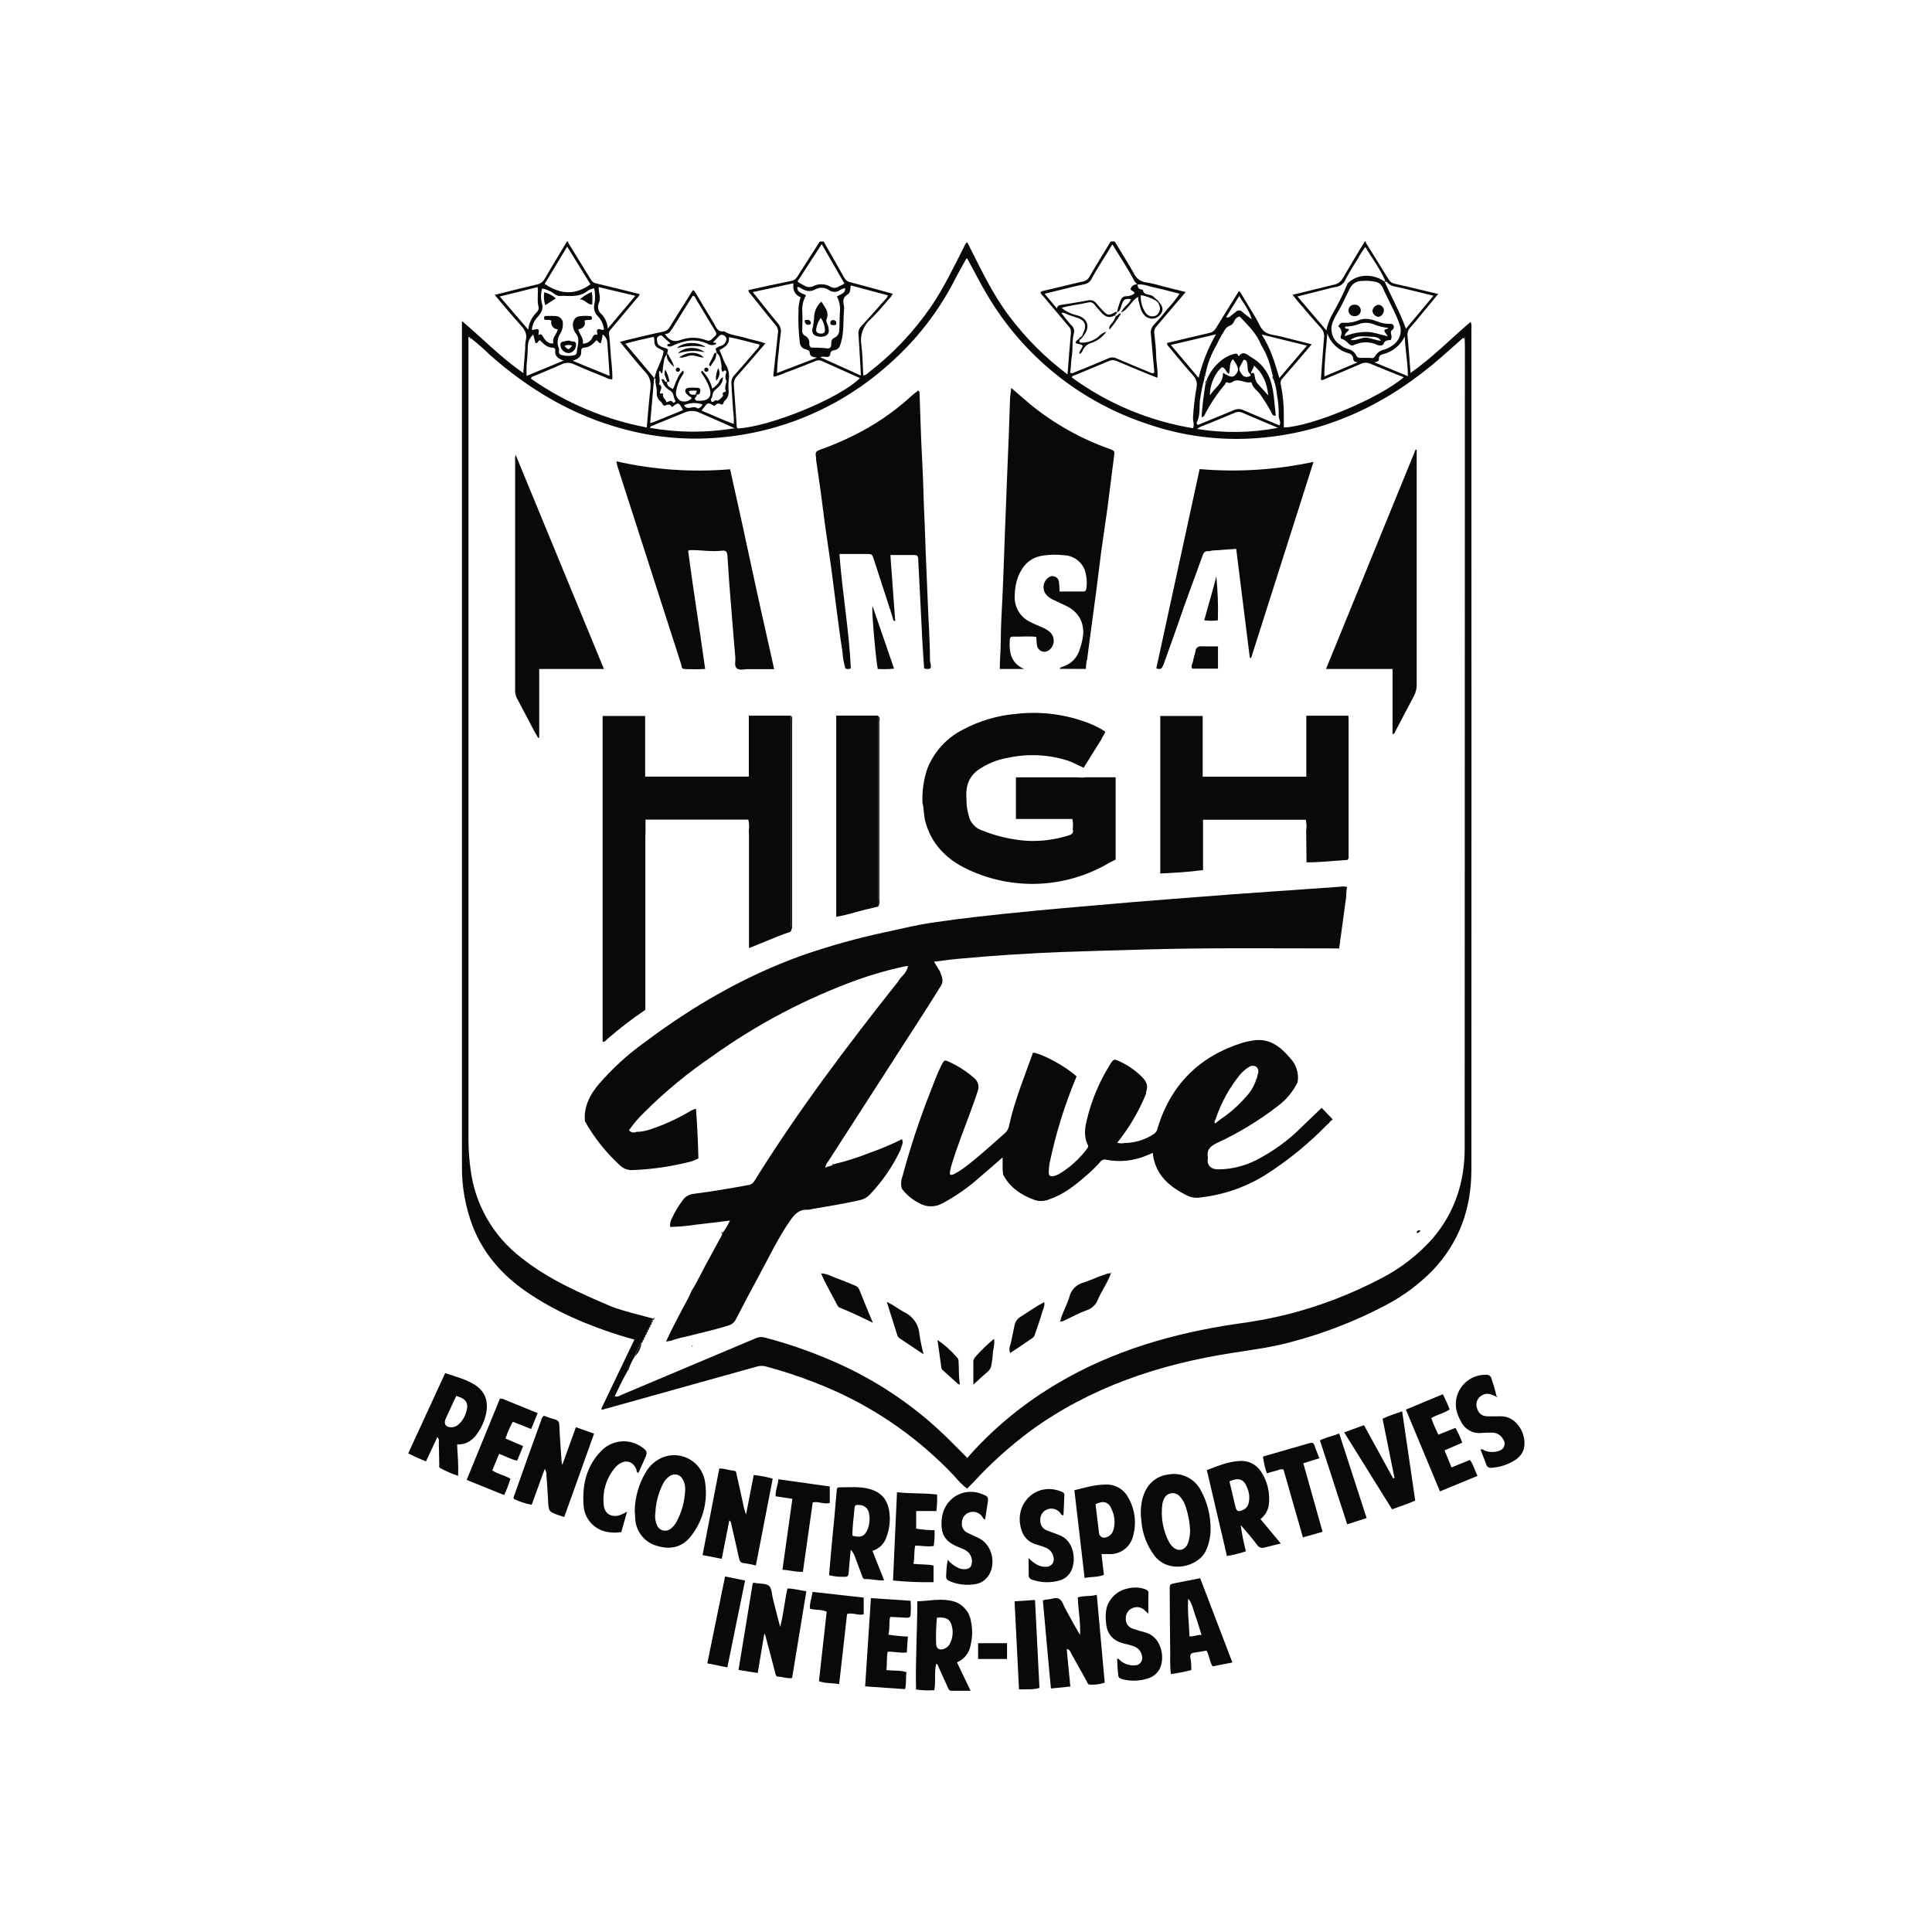 <?xml version="1.0" encoding="UTF-8"?><svg width="2000" height="2000" version="1.1" viewBox="0 0 2000 2000" xmlns="http://www.w3.org/2000/svg" xmlns:xlink="http://www.w3.org/1999/xlink"><!--Generated by IJSVG (https://github.com/curthard89/IJSVG)--><g transform="scale(3.528)"><g fill="#08090A"><path d="M9.21,2.04277e-07c1,0.35 2.12,0.78 3.23,1.08c1.11,0.3 1.29,0.82 1.33,1.86c0.14,3.51 0.42,7 0.65,10.51l-3.79196e-07,-2.61242e-06c0.049,0.337 0.116,0.67 0.2,1l4,-11.08l5.34,1.88l-8.76,24.47c-0.58,-0.18 -1,-0.3 -1.38,-0.44c-3.22,-1.12 -3.2,-1.12 -3.37,-4.57c-0.12,-2.4 -0.29,-4.8 -0.47,-7.2l1.27731e-07,-1.14291e-06c0.075,-0.667 -0.112,-1.337 -0.52,-1.87l-3.82,10.5l-2.15632e-06,-4.24463e-07c-1.678,-0.33 -3.312,-0.854 -4.87,-1.56c-0.77,-0.27 -0.33,-0.89 -0.16,-1.39c1.44,-4 2.87,-8.1 4.31,-12.15c1.16,-3.24 2.34,-6.47 3.51,-9.7l5.62706e-08,-3.14569e-07c0.094,-0.525 0.37,-0.999 0.78,-1.34Z" transform="translate(150.36, 415.41)"></path><path d="M5.63,26.51l-5.63,-1.09l4.91,-25.42c1.54,0 2.92,0.55 4.36,0.69c0.7,0.06 0.62,0.66 0.72,1.11c0.59,2.64 1.16,5.28 1.77,7.92l-9.93695e-07,-6.25466e-06c0.206,1.294 0.541,2.563 1,3.79l2.25,-11.59l1.58069e-07,1.60505e-08c1.885,0.191 3.75,0.553 5.57,1.08l-4.94,25.46l2.98976e-06,7.38672e-07c-1.164,-0.288 -2.342,-0.515 -3.53,-0.68c-0.94,-0.09 -1.23,-0.57 -1.4,-1.38c-0.72,-3.3 -1.49,-6.59 -2.24,-9.89c-0.11,-0.47 -0.11,-1 -0.62,-1.26Z" transform="translate(206.15, 430.88)"></path><path d="M5.63,26.67l-5.63,-0.9l4.16,-25.37c0.44,-0.4 0.73,-0.14 1,-0.1c1.27,0.2 2.83,0.06 3.73,0.75c0.9,0.69 0.85,2.48 1.19,3.78c0.72,2.73 1.35,5.49 2.14,8.26c1,-3.65 1.28,-7.45 2.14,-11.22c1.82,0 3.53,0.55 5.54,0.81l-4.18,25.46c-1.47,0.23 -2.7,-0.37 -4,-0.39c-0.85,0 -0.85,-0.76 -1,-1.33c-0.94,-3.567 -1.88,-7.13 -2.82,-10.69l2.92407e-07,7.99702e-07c-0.09,-0.246 -0.193,-0.486 -0.31,-0.72Z" transform="translate(216.7, 464.23)"></path><path d="M1.06953e-07,1.67l-1.06953e-07,5.21701e-08c0.441,-0.215 0.931,-0.308 1.42,-0.27c1.16,-0.14 2.49,-0.77 3.43,-0.16c0.94,0.61 1.15,1.82 1.72,2.82c1.41,2.58 2.8,5.16 4.34,7.72c0.2,-3.71 -0.55,-7.35 -0.66,-11c1.8,-0.62 3.63,-0.19 5.57,-0.78l2.33,25.79l-3.06495e-07,1.06902e-07c-1.395,0.487 -2.876,0.681 -4.35,0.57c-0.67,0 -0.72,-0.6 -0.94,-1c-1.51,-2.68 -3,-5.39 -4.5,-8.06c-0.28,-0.5 -0.37,-1.22 -1.36,-1.37l1.06,11l-5.69,0.57c-0.87,-8.69 -1.55,-17.25 -2.37,-25.83Z" transform="translate(306, 467.94)"></path><path d="M0,17.344l2.79133e-08,-1.50159e-06c0.072,-3.894 1.147,-7.703 3.12,-11.06l-3.47989e-07,6.52641e-07c1.231,-2.308 3.316,-4.042 5.81,-4.83l-6.09915e-07,1.82976e-07c4.846,-1.454 9.952,1.296 11.406,6.142c0.071,0.237 0.133,0.477 0.184,0.718l5.71005e-07,2.98487e-06c1.078,5.637 -0.261,11.468 -3.69,16.07c-2.5,3.56 -6.09,4.58 -10.28,3.3l-3.0651e-08,-8.35047e-09c-3.757,-1.024 -6.378,-4.416 -6.42,-8.31Zm6,1l-8.65482e-08,8.99583e-07c-0.107,1.112 0.068,2.234 0.51,3.26l-1.19624e-07,-2.96738e-07c0.535,1.327 2.044,1.969 3.371,1.434c0.226,-0.091 0.438,-0.214 0.629,-0.364l-4.6257e-08,3.5118e-08c0.789,-0.599 1.423,-1.377 1.85,-2.27l2.20285e-07,-4.17942e-07c1.467,-2.783 2.297,-5.857 2.43,-9l4.07262e-08,-4.55745e-07c0.1,-1.114 -0.137,-2.232 -0.68,-3.21l1.07227e-07,2.23857e-07c-0.62,-1.295 -2.173,-1.842 -3.468,-1.222c-0.167,0.08 -0.325,0.178 -0.472,0.292l5.55814e-07,-3.90891e-07c-0.812,0.571 -1.465,1.338 -1.9,2.23l1.01055e-06,-1.99482e-06c-1.386,2.736 -2.147,5.745 -2.23,8.81Z" transform="translate(186.25, 425.916)"></path><path d="M20.6,16.532l4.07181e-08,1.88689e-06c0.048,2.228 -0.403,4.439 -1.32,6.47c-2.17,4.89 -10.77,7 -15,1.76l-8.55923e-07,-1.10396e-06c-2.356,-3.039 -3.749,-6.713 -4,-10.55l-1.23246e-07,-9.15971e-07c-0.28,-2.081 -0.175,-4.197 0.31,-6.24c1.07,-4.12 3.68,-6.65 7.48,-7.19l-3.76534e-07,7.5745e-08c3.889,-0.782 7.828,1.101 9.66,4.62l5.21788e-09,9.47074e-09c1.878,3.409 2.865,7.238 2.87,11.13Zm-6,1l-2.04024e-07,-7.66577e-06c-0.071,-2.677 -0.574,-5.324 -1.49,-7.84l9.86694e-08,2.65765e-07c-0.322,-0.868 -0.804,-1.669 -1.42,-2.36l1.53814e-08,2.03837e-08c-0.921,-1.221 -2.658,-1.464 -3.88,-0.543c-0.424,0.32 -0.747,0.755 -0.93,1.253l-2.34192e-07,4.78553e-07c-0.216,0.441 -0.361,0.914 -0.43,1.4l-2.04766e-07,1.51079e-06c-0.522,3.854 0.177,7.775 2,11.21l3.23643e-07,6.14325e-07c0.23,0.437 0.527,0.835 0.88,1.18c1.61,1.67 3.66,1.31 4.6,-0.79l-1.06405e-07,3.00051e-07c0.402,-1.134 0.618,-2.327 0.64,-3.53Z" transform="translate(334.61, 431.888)"></path><path d="M6.35,18.63c-0.21,2.28 -0.42,4.15 -0.54,6c-0.12,1.85 -0.1,2 -2,1.92c-0.68,0 -1.36,0 -2,-0.11c-0.64,-0.11 -1.08,-0.19 -1.81,-0.33c0.17,-2 0.33,-4 0.51,-6c0.31,-3.5 0.64,-7 1,-10.49c0.25,-2.82 0.51,-5.65 0.74,-8.47c0,-0.51 0.23,-0.85 0.76,-0.84c3,0 5.92,-0.31 8.83,0.47c3.63,1 5.53,3.32 5.91,7.33l2.93425e-07,3.11036e-06c0.209,2.218 -0.074,4.454 -0.83,6.55l1.2544e-07,-4.43124e-07c-0.58,2.048 -2.157,3.662 -4.19,4.29l3.42,8.64c-2,0.13 -3.73,-0.42 -5.51,-0.36c-0.71,0 -0.85,-0.54 -1,-1.08c-0.69,-1.9 -1.43,-3.79 -2.13,-5.69l2.4344e-07,6.5902e-07c-0.253,-0.685 -0.648,-1.309 -1.16,-1.83Zm0.51,-4.12c2.57,0.68 3.67,0.13 4.56,-2.16l2.82056e-07,-8.00008e-07c0.492,-1.396 0.599,-2.898 0.31,-4.35l1.22735e-07,1.01503e-06c-0.17,-1.406 -1.354,-2.47 -2.77,-2.49c-1.19,-0.14 -1.46,0 -1.53,1.2c-0.17,2.57 -0.64,5.11 -0.57,7.8Z" transform="translate(243.27, 436.11)"></path><path d="M21.69,24.435l-4.9,1.22l-4.34756e-08,1.35481e-08c-0.76,0.237 -1.583,-0.072 -2,-0.75c-1.51,-2 -3.14,-3.94 -4.86,-5.85l8.35392e-07,6.00343e-06c0.36,2.587 0.867,5.151 1.52,7.68l-2.8633e-06,9.59336e-07c-1.814,0.608 -3.673,1.069 -5.56,1.38l-5.89,-25.21c3.13,-1.18 6.19,-2.49 9.53,-2.67l1.40155e-07,-1.30304e-08c2.533,-0.235 4.985,0.96 6.36,3.1l3.27233e-07,4.93308e-07c1.953,2.944 2.757,6.502 2.26,10l4.64291e-08,-2.53407e-07c-0.287,1.569 -1.151,2.974 -2.42,3.94Zm-15.06,-18.23c0.59,2.48 1.13,4.88 1.72,7.27c0.4,1.6 0.79,1.77 2.27,1.11l6.43195e-08,-2.79411e-08c0.806,-0.35 1.401,-1.057 1.61,-1.91l3.01913e-08,-1.17973e-07c0.386,-1.506 0.252,-3.099 -0.38,-4.52c-0.97,-2.61 -2.42,-3.16 -5.22,-1.95Z" transform="translate(354.12, 428.455)"></path><path d="M8.52,18.82l-3.3,7.07l1.27113e-06,4.95382e-07c-1.779,-0.693 -3.521,-1.478 -5.22,-2.35l10.84,-23.54c3,1 6,1.74 8.71,3.44c3,1.91 4,4.67 3.33,8.29l7.52463e-08,-3.73513e-07c-0.389,1.931 -1.142,3.771 -2.22,5.42c-1.43,2.23 -3.26,3.87 -6.32,3.78c0.17,3.08 0.43,6.07 0.31,9.23l-1.15835e-07,-4.0263e-08c-1.786,-0.621 -3.524,-1.373 -5.2,-2.25c-0.52,-0.24 -0.33,-0.74 -0.34,-1.15c-0.05,-2.1 -0.06,-4.2 -0.13,-6.29c-0.02,-0.52 0.24,-1.12 -0.46,-1.65Zm5.57,-12.14c-1.05,2.27 -2.06,4.44 -3.06,6.61c-0.74,1.61 0,2.68 1.8,2.59l2.45238e-08,-1.226e-09c0.685,-0.034 1.338,-0.303 1.85,-0.76l-4.01661e-07,3.49176e-07c1.026,-0.892 1.79,-2.047 2.21,-3.34c0.99,-2.85 0.33,-4.19 -2.79,-5.09Z" transform="translate(119.78, 402.91)"></path><path d="M0.2,26.7c-0.2,-8.6 0.36,-17.15 0.38,-25.88c3.23,-0.06 6.29,-0.82 9.45,-0.23l6.14825e-08,7.60701e-09c3.238,0.401 5.811,2.912 6.29,6.14l-1.42379e-07,-6.71678e-07c0.49,2.312 0.449,4.706 -0.12,7l-1.02594e-07,6.19798e-07c-0.372,2.249 -1.887,4.143 -4,5l4,8.35c-2,0 -3.81,0 -5.62,0c-0.77,0 -0.88,-0.6 -1.09,-1.06c-0.89,-1.89 -1.72,-3.81 -2.59,-5.71c-0.19,-0.43 -0.25,-1 -0.8,-1.14c-0.61,2.53 -0.06,5.15 -0.54,7.74l1.31489e-06,-9.59293e-08c-1.789,0.131 -3.587,0.06 -5.36,-0.21Zm6.13,-21.06l-1.58886e-06,1.56357e-05c-0.251,2.468 -0.334,4.951 -0.25,7.43c0,1.69 1,2.32 2.58,1.61l2.02409e-07,-9.156e-08c0.682,-0.308 1.226,-0.856 1.53,-1.54l-9.33465e-08,1.88486e-07c0.659,-1.331 0.893,-2.832 0.67,-4.3c-0.45,-2.67 -1.56,-3.47 -4.52,-3.21Z" transform="translate(268.59, 469.03)"></path><path d="M18.39,24.73l-5.82,1.14c-0.89,-1.44 -0.92,-3.2 -1.79,-4.63c-1.26,0.22 -2.46,0.46 -3.66,0.62c-0.85,0.11 -1.14,0.5 -1.08,1.35l2.25653e-07,1.17715e-06c0.236,1.232 0.333,2.486 0.29,3.74l3.75201e-06,-9.83733e-07c-1.974,0.518 -3.978,0.915 -6,1.19l2.39229e-08,2.46304e-07c-0.187,-1.927 -0.244,-3.865 -0.17,-5.8c-0.11,-6.3 -0.12,-12.6 -0.16,-18.9c0,-1.69 0,-1.67 1.61,-2c2.36,-0.45 4.71,-0.92 7.33,-1.44Zm-9.05,-8.08c-0.65,-2 -1.16,-3.88 -1.82,-5.66c-0.66,-1.78 -0.89,-3.57 -2.09,-5c-0.26,3.73 0.25,7.37 0.37,11.06c1.25,0.12 2.2,-0.49 3.54,-0.4Z" transform="translate(343.22, 463.08)"></path><path d="M7.96,20.519l0.69,6.11c-1.75,0.74 -3.68,0.48 -5.65,0.92l-3,-25.76c3,-0.75 6,-1.65 9.17,-1.67l2.38606e-07,-1.01736e-08c2.795,-0.119 5.403,1.405 6.67,3.9l4.57773e-07,7.98092e-07c1.928,3.361 2.436,7.353 1.41,11.09l1.39584e-07,-6.42171e-07c-0.727,3.343 -3.797,5.647 -7.21,5.41c-0.62,3.08929e-08 -1.23,3.08929e-08 -2.08,3.08929e-08Zm-1.75,-14.65c0.36,2.86 0.68,5.6 1,8.33l-9.91776e-09,-4.87062e-07c0.017,0.856 0.725,1.536 1.581,1.518c0.21,-0.004 0.417,-0.051 0.609,-0.138l1.06285e-07,-3.36553e-08c0.952,-0.302 1.698,-1.048 2,-2l8.39922e-08,-2.67338e-07c0.632,-2.01 0.482,-4.185 -0.42,-6.09c-0.86,-2.29 -2.39,-2.77 -4.77,-1.61Z" transform="translate(315.25, 435.481)"></path><path d="M0,6.18l5.81,-2.12l8.57,15.63l0.38,-0.14l-3.5,-17.39c1.85,-0.87 3.76,-1.45 5.75,-2.16l3.84,26.18c-2.1,1 -4.39,1.65 -6.79,2.58Z" transform="translate(394.41, 414.11)"></path><path d="M21,23.96l-11,4.55l-10,-24l10.83,-4.51l1.87064e-06,3.51902e-06c0.767,1.443 1.435,2.936 2,4.47c-1.66,1.13 -3.65,1.5 -5.38,2.52l-2.28878e-06,-6.46095e-06c0.591,1.67 1.29,3.3 2.09,4.88l5,-2l5.89854e-07,1.04443e-06c0.786,1.392 1.455,2.847 2,4.35l-5.2,2.25l2.05,5l5.4,-2.19c1.01,1.32 1.39,2.99 2.21,4.68Z" transform="translate(412.52, 409.1)"></path><path d="M9.76,0.06l-1.27811e-07,1.52071e-08c0.502,-0.06 1.01,0.053 1.44,0.32l9.63,3.92l-1.9,4.67l-5.4,-2.14l-1.26506e-06,2.30649e-06c-0.864,1.576 -1.577,3.23 -2.13,4.94l5.17,2.2l-1.75,4.29c-1.86,-0.37 -3.44,-1.35 -5.3,-2l-2,4.84c1.6,1.11 3.6,1.42 5.33,2.45l-1.0705e-06,3.47949e-06c-0.505,1.641 -1.123,3.245 -1.85,4.8l-11,-4.45Z" transform="translate(136.93, 410.34)"></path><path d="M3.42,21.9l-1.23525e-06,-1.34687e-06c0.729,0.795 1.58,1.47 2.52,2l-3.66144e-07,-1.90468e-07c0.823,0.428 1.743,0.635 2.67,0.6l1.86377e-08,8.61746e-11c1.221,0.006 2.215,-0.979 2.22,-2.2c0.001,-0.203 -0.026,-0.405 -0.08,-0.6l1.14003e-07,6.5412e-07c-0.217,-1.244 -1.049,-2.294 -2.21,-2.79l-4.17179e-07,-1.81793e-07c-0.732,-0.319 -1.487,-0.58 -2.26,-0.78c-3.29,-0.81 -4.91,-2.94 -5.36,-6.25c-0.92,-6.75 5.1,-11.88 11.47,-9.69c1.6,0.55 1.6,0.57 1.51,2.18c-0.09,1.61 -0.16,3.33 -0.24,5c-0.71,0.09 -0.79,-0.64 -1.18,-0.95l1.76001e-08,1.80172e-08c-0.98,-1.004 -2.487,-1.28 -3.76,-0.69l-9.32502e-08,4.26504e-08c-1.218,0.557 -1.96,1.814 -1.86,3.15l1.36976e-08,-2.8614e-07c-0.065,1.355 0.788,2.585 2.08,3c1.147,0.447 2.297,0.877 3.45,1.29c4.49,1.6 5.26,7.81 3.26,11l1.29244e-07,-2.08494e-07c-0.686,1.107 -1.753,1.925 -3,2.3l4.45506e-07,-1.33158e-07c-2.679,0.801 -5.543,0.731 -8.18,-0.2l-1.37424e-07,-2.97479e-08c-0.672,-0.145 -1.111,-0.792 -1,-1.47c2.6541e-06,-1.54 -0.05,-3.04 -0.05,-4.9Z" transform="translate(298.38, 435.24)"></path><path d="M12.584,7.842c-0.49,-0.47 -0.81,-0.81 -1.18,-1.11l-7.45729e-08,-6.71328e-08c-1.036,-0.932 -2.555,-1.09 -3.76,-0.39l4.87736e-08,-2.48199e-08c-1.114,0.567 -1.771,1.755 -1.66,3l-3.18506e-08,6.10377e-07c-0.07,1.346 0.809,2.558 2.11,2.91c1.16,0.39 2.33,0.77 3.52,1.06c4.69,1.16 6.05,7.23 4.29,10.74l-9.93189e-08,1.85453e-07c-0.739,1.379 -2.011,2.395 -3.52,2.81l-1.09045e-06,3.45797e-07c-2.422,0.768 -5.013,0.831 -7.47,0.18c-0.71,-0.17 -1.14,-0.46 -1.17,-1.35l5.64663e-07,4.75962e-06c-0.182,-1.537 -0.282,-3.082 -0.3,-4.63c0.54,-0.14 0.67,0.38 1,0.6l2.7282e-07,2.24818e-07c1.203,0.991 2.748,1.469 4.3,1.33l1.11809e-07,-4.44891e-09c1.181,-0.047 2.1,-1.042 2.053,-2.223c-0.005,-0.134 -0.023,-0.266 -0.053,-0.397l7.88992e-08,6.51367e-07c-0.152,-1.253 -0.954,-2.333 -2.11,-2.84l-1.20787e-06,-4.8519e-07c-0.969,-0.389 -1.974,-0.681 -3,-0.87c-3.56,-0.85 -5.36,-3 -5.48,-6.66l-4.75089e-08,-3.9815e-07c-0.154,-1.288 -0.089,-2.593 0.19,-3.86l-3.44101e-07,1.20331e-06c0.852,-2.981 3.335,-5.211 6.39,-5.74l-6.3591e-07,1.57941e-07c1.618,-0.402 3.319,-0.318 4.89,0.24c0.64,0.23 1.07,0.5 1,1.28c-0.07,1.89 -0.04,3.78 -0.04,5.92Z" transform="translate(324.356, 465.658)"></path><path d="M12.19,11.15l-1.44633e-07,-4.06682e-06c0.055,1.544 -0.022,3.089 -0.23,4.62c-1.79,0.33 -3.56,-0.11 -5.44,-0.1c-0.42,1.73 -0.12,3.51 -0.53,5.32c2.08,0.29 4,0.09 5.91,0.52v4.88l-1.6648e-06,3.37628e-08c-3.973,0.081 -7.947,-0.083 -11.9,-0.49l1.17,-25.9c4,0.47 7.87,0.18 11.77,0.69l3.71444e-08,1.18214e-06c0.051,1.613 -0.02,3.228 -0.21,4.83h-5.93v5.17l-2.91135e-06,-4.83197e-07c1.782,0.296 3.584,0.45 5.39,0.46Z" transform="translate(262.03, 437.85)"></path><path d="M12.99,9.89c-0.6,-0.17 -0.71,-0.71 -1,-1.07l4.78777e-08,5.75915e-08c-0.904,-1.087 -2.393,-1.487 -3.72,-1l1.83408e-07,-6.69183e-08c-1.259,0.459 -2.095,1.659 -2.09,3l2.20552e-08,-1.74124e-07c-0.161,1.272 0.541,2.496 1.72,3c1.15,0.58 2.36,1.05 3.5,1.66c3.87,2.06 5,7.95 2.23,11.35l2.37332e-07,-2.924e-07c-0.868,1.07 -2.1,1.782 -3.46,2l6.00432e-07,-1.08185e-07c-2.505,0.451 -5.088,0.174 -7.44,-0.8c-0.8,-0.33 -1.3,-0.72 -1.16,-1.78l-9.68454e-07,3.83671e-05c0.038,-1.519 0.192,-3.034 0.46,-4.53l-4.24079e-07,-5.02383e-07c0.895,1.06 2.02,1.901 3.29,2.46c1.55,0.53 2.93,0.34 3.54,-0.61l1.1949e-07,-2.9452e-07c0.518,-1.278 0.304,-2.736 -0.56,-3.81l2.56913e-07,2.86414e-07c-0.415,-0.462 -0.918,-0.836 -1.48,-1.1c-0.55,-0.27 -1.13,-0.48 -1.7,-0.71c-3.85,-1.59 -5.12,-3.59 -4.9,-7.69c0.35,-6.47 6.4,-10.26 12.28,-7.69c1.35,0.59 1.49,0.83 1.28,2.24c-0.27,1.7 -0.53,3.38 -0.79,5.08Z" transform="translate(276.06, 435.98)"></path><path d="M1.7,0l11.66,0.79l7.65897e-07,1.13353e-05c0.088,1.302 0.088,2.608 -1.5318e-06,3.91c0,0.9 -0.47,1.13 -1.31,1.06c-1.54,-0.12 -3.08,-0.16 -4.69,-0.24c-0.49,1.74 0,3.48 -0.56,5.2l-2.80701e-06,-4.67211e-07c1.899,0.316 3.816,0.503 5.74,0.56l-0.31,4.66c-1.91,0.25 -3.73,-0.26 -5.6,-0.23c-0.4,1.8 -0.15,3.58 -0.39,5.42c2,0.21 3.93,0 5.89,0.59c-0.25,1.67 0,3.32 -0.4,5l-11.73,-0.82Z" transform="translate(253.85, 468.92)"></path><path d="M12.444,6.476c-1.3,-0.58 -2.57,-1.22 -4,-0.37l-1.55813e-07,7.78753e-08c-1.257,0.628 -1.934,2.024 -1.65,3.4c0.41,1.76 1.4,2.73 3,2.79c1.36,0.06 2.72,0 4.08,0c4.87,-0.05 7.76,5.56 6.79,9.53l-5.99749e-09,1.9708e-08c-0.419,1.377 -1.33,2.552 -2.56,3.3l-1.09777e-07,7.09921e-08c-2.079,1.344 -4.469,2.13 -6.94,2.28l2.26528e-08,-4.60665e-09c-0.702,0.143 -1.391,-0.301 -1.55,-1c-0.5,-1.44 -1.1,-2.85 -1.67,-4.28c0.57,-0.41 0.93,0.15 1.35,0.28l4.83829e-07,1.78328e-07c1.339,0.494 2.811,0.494 4.15,-3.56655e-07l1.63672e-08,-4.51519e-09c1.139,-0.314 1.808,-1.493 1.494,-2.632c-0.067,-0.243 -0.177,-0.473 -0.324,-0.678l1.4752e-07,2.93828e-07c-0.631,-1.258 -1.933,-2.037 -3.34,-2c-1,0 -2.1,0 -3.14,0.1l1.85898e-07,-1.85269e-08c-2.475,0.247 -4.838,-1.091 -5.9,-3.34l5.22982e-07,8.85176e-07c-0.658,-1.114 -1.134,-2.326 -1.41,-3.59l-1.63734e-07,-9.3637e-07c-0.824,-4.711 2.328,-9.198 7.039,-10.022c0.548,-0.096 1.105,-0.139 1.661,-0.128l-1.37676e-07,1.98035e-08c0.804,-0.116 1.549,0.442 1.664,1.246c0.002,0.015 0.004,0.029 0.006,0.044l6.3079e-07,1.76321e-06c0.577,1.613 1.054,3.259 1.43,4.93Z" transform="translate(426.476, 403.274)"></path><path d="M13.19,21.477l-1.7,6l1.3465e-07,-2.1261e-08c-1.427,0.225 -2.881,0.202 -4.3,-0.07l-1.00745e-06,-1.99549e-07c-3.847,-0.762 -6.659,-4.08 -6.78,-8c-0.41,-6.1 1,-11.66 5.51,-16.06l-5.99919e-07,5.67645e-07c3.221,-3.048 8.165,-3.347 11.73,-0.71c1.46,1.05 1.54,1.48 0.83,3.09c-0.64,1.46 -1.3,2.91 -1.94,4.36c-0.68,-0.07 -0.48,-0.65 -0.63,-1c-1,-2.41 -3.13,-3 -5.24,-1.45l-3.08167e-07,2.21756e-07c-0.352,0.253 -0.671,0.549 -0.95,0.88l-3.00153e-07,3.51434e-07c-2.639,3.09 -3.858,7.147 -3.36,11.18c0.28,2.49 2.37,3.6 4.78,2.79l-6.65772e-07,2.50246e-07c0.715,-0.269 1.401,-0.607 2.05,-1.01Z" transform="translate(170.81, 422.073)"></path><path d="M17.48,26.22l-5.77,1.65l-5.7,-19.93c-0.93,-0.26 -1.69,0.31 -2.51,0.46l-1.5093e-06,3.48114e-07c-0.801,0.185 -1.593,0.412 -2.37,0.68l9.93904e-07,2.93256e-06c-0.544,-1.604 -0.922,-3.259 -1.13,-4.94l8.71,-2.51c1.65,-0.48 3.31,-0.94 5,-1.43c0.69,-0.2 1.14,-0.12 1.4,0.68c0.39,1.22 0.91,2.4 1.43,3.76l-4.71,1.47Z" transform="translate(370.59, 423.24)"></path><path d="M2.76,26.21l2.27,-20.39c-1.63,-0.79 -3.31,-0.39 -4.92,-0.9c-0.11,-1.63 0.5,-3.13 0.78,-4.92l15,1.67v4.91c-1.6,0.44 -3.15,-0.59 -4.88,-0.1l-2.32,20.58c-2.05,-0.37 -4.03,-0.16 -5.93,-0.85Z" transform="translate(237.54, 467.1)"></path><path d="M8.13,27.14c-2,0.15 -3.83,-0.5 -6,-0.58l2.91,-20.81l-4.91,-0.75c-0.13,-1.68 0.68,-3.13 0.8,-5l15.08,2.12v4.83c-1.68,0.48 -3.21,-0.51 -5,-0.17Z" transform="translate(227.46, 434.05)"></path><path d="M5.88,26.68l-5.88,-1.19l5.21,-25.49l5.87,1.19Z" transform="translate(207.54, 462.57)"></path><path d="M13.7,24.8l-5.7,1.84l-8,-24.64c1.82,-0.87 3.67,-1.26 5.66,-2Z" transform="translate(387.3, 420.63)"></path><path d="M1.3,26.24l-1.3,-25.85l6,-0.39l1.3,25.81c-1.93,0.58 -3.93,0.34 -6,0.43Z" transform="translate(297.7, 469.47)"></path><path d="M8.49,0v4.63h-8.49v-4.63Z" transform="translate(287, 482.15)"></path><path d="M0.15,0c0.15,0 0.3,0.09 0.25,0.19c-0.05,0.1 -0.29,0.13 -0.4,-0.06Z" transform="translate(438.93, 409.62)"></path><path d="M2,9.8263e-07l1.0793e-07,-9.8263e-07c-0.17,1.546 -0.878,2.983 -2,4.06l-6.86665e-07,1.94337e-06c0.504,-1.427 1.176,-2.79 2,-4.06Z" transform="translate(186.24, 394)"></path><path d="M0.5,1.16c-0.5,-0.29 -0.31,-0.74 -0.28,-1.16c0.45,0.3 0.28,0.75 0.28,1.16Z" transform="translate(373.22, 110.13)"></path><path d="M0.33,0c0,0.27 0,0.54 -0.25,0.7c-0.07,-0.29 -0.08,-0.55 0.25,-0.7Z" transform="translate(353.38, 109.85)"></path><path d="M0.42,1.28136e-07c0,0.33 0,0.63 -0.38,0.76l-3.60395e-08,-2.76627e-07c-0.04,-0.307 0.11,-0.608 0.38,-0.76Z" transform="translate(191.58, 386.6)"></path><use transform="translate(191.164, 387.36)" xlink:href="#path-1"></use><use transform="translate(190.794, 388.1)" xlink:href="#path-1"></use><use transform="translate(190.424, 388.84)" xlink:href="#path-1"></use><path d="M0.44,0.59l-0.44,-0.28c0.12,-0.1 0.29,-0.31 0.34,-0.28c0.22,0.14 0.14,0.36 0.1,0.56Z" transform="translate(429.28, 98.83)"></path><use transform="translate(190.054, 389.59)" xlink:href="#path-1"></use><use transform="translate(189.684, 390.33)" xlink:href="#path-1"></use><use transform="translate(189.314, 391.07)" xlink:href="#path-1"></use><use transform="translate(188.944, 391.81)" xlink:href="#path-1"></use><use transform="translate(188.584, 392.56)" xlink:href="#path-1"></use><use transform="translate(188.204, 393.3)" xlink:href="#path-1"></use><path d="M0.46,0.369l2.88899e-08,-5.32631e-09c-0.212,0.039 -0.415,-0.101 -0.454,-0.313c-0.003,-0.016 -0.005,-0.031 -0.006,-0.047l-1.19729e-09,5.06333e-11c0.221,-0.009 0.416,0.143 0.46,0.36Z" transform="translate(137.8, 98.991)"></path><path d="M0.65,0.39h-0.54l-1.71784e-08,-3.10707e-08c-0.031,-0.057 -0.068,-0.11 -0.11,-0.16l3.0579e-08,-4.2649e-08c0.064,-0.089 0.141,-0.166 0.23,-0.23l1.37579e-08,2.46233e-09c0.204,0.037 0.368,0.189 0.42,0.39Z" transform="translate(406.22, 82.29)"></path><path d="M0.355,0l2.00375e-08,1.29443e-07c0.038,0.243 -0.088,0.483 -0.31,0.59l1.74334e-08,9.51067e-08c-0.045,-0.245 0.083,-0.488 0.31,-0.59Z" transform="translate(184.145, 401.64)"></path><path d="M15.52,72.043c2.39,0 4.56,-0.88 6.73,-1.68l-2.42773e-06,9.44331e-07c2.968,-1.155 5.843,-2.535 8.6,-4.13l-6.11018e-07,4.47742e-07c0.634,-0.465 1.36,-0.789 2.13,-0.95c0.33,4.87 0.59,9.7 0.7,14.54l5.5756e-08,-3.1476e-08c-0.915,0.516 -1.903,0.891 -2.93,1.11l1.67209e-06,-4.18169e-07c-5.319,1.33 -10.761,2.108 -16.24,2.32l2.30127e-07,-2.01468e-08c-1.421,0.124 -2.827,-0.376 -3.85,-1.37l2.93847e-06,2.68651e-06c-4.094,-3.743 -7.564,-8.114 -10.28,-12.95c-0.38,-4.22 1.41,-7.69 4,-10.8l-9.69228e-07,1.12551e-06c4.033,-4.683 8.616,-8.864 13.65,-12.45c14.1,-10.59 29.22,-19.33 45.86,-25.33l3.20355e-06,-1.11919e-06c8.118,-2.836 16.408,-5.154 24.82,-6.94c4.62,-1 9.23,-2.12 13.92,-2.8c4.21,-0.61 8.42,-1.17 12.65,-1.66c5.51,-0.63 11,-1.19 16.56,-1.73c4.6,-0.45 9.21,-0.84 13.82,-1.25c5.28,-0.467 10.563,-0.923 15.85,-1.37c3.57,-0.3 7.13,-0.57 10.7,-0.85c6.087,-0.473 12.173,-0.943 18.26,-1.41c3.87,-0.29 7.75,-0.55 11.63,-0.82c6.667,-0.473 13.31,-0.94 19.93,-1.4l-4.38404e-07,8.10667e-08c0.664,-0.123 1.346,-0.099 2,0.07l2.63749e-07,-1.20511e-06c-0.203,0.929 -0.294,1.879 -0.27,2.83l-2.07,15.2h-1c-18.47,0 -36.94,-0.22 -55.41,0.3c-8.14,0.23 -16.28,0.44 -24.42,0.74c-10.3,0.387 -20.577,1.053 -30.83,2c-2.35,0.21 -4.69,0.56 -7.22,0.86l1.75,2.85c0.39,1.29 1.18,2.55 0.41,4c-1.4,2.23 -2.77,4.48 -4.19,6.69l-29.06,45.12l-2.3914e-07,2.85451e-07c-0.432,0.515 -0.718,1.137 -0.83,1.8c0.86,-0.52 1.65,-0.4 2.24,-0.9c0.19,0 0.39,0.08 0.45,-0.2h0.06l1.11958e-06,-2.68944e-07c3.499,-0.841 6.932,-1.937 10.27,-3.28l-6.96355e-06,2.42017e-06c3.246,-1.128 6.416,-2.464 9.49,-4c0.61,1.19 -0.27,2.06 -0.36,3l7.07545e-07,-1.5091e-06c-2.273,4.848 -5.312,9.298 -9,13.18l1.04119e-08,-1.14449e-08c-0.744,0.817 -1.716,1.392 -2.79,1.65c-4.67,1.09 -9.41,1.82 -14.13,2.64l2.91589e-07,-8.21441e-08c-0.473,0.133 -0.959,0.214 -1.45,0.24c-2.58,-0.15 -3.89,1.46 -5.21,3.37c-3.37,4.88 -5.91,10.21 -8.71,15.4c-2.39,4.43 -4.77,8.87 -7.07,13.35l1.25798e-07,-2.69204e-07c-0.415,0.887 -1.196,1.548 -2.14,1.81c-4.16,1.33 -8.43,2.24 -12.65,3.32l-1.9436e-06,3.86849e-07c-1.446,0.288 -2.87,0.679 -4.26,1.17l-1.44,0.26c1.21,-2.83 2.66,-5.42 4,-8.06c1.13,-2.25 2.47,-4.39 3.42,-6.72c2,-3.21 3.56,-6.68 5.44,-10c1,-1.81 2,-3.66 3,-5.51c0.25,-0.48 0.64,-0.92 0.54,-1.53v0l-1.75703e-10,2.36469e-11c0.21,-0.028 0.377,-0.191 0.41,-0.4l9.05432e-07,-1.23352e-06c0.755,-1.029 1.399,-2.135 1.92,-3.3c-3.48,0.43 -6.76,0.88 -10,1.21l2.79572e-06,-4.41934e-07c-2.492,0.394 -5.008,0.614 -7.53,0.66l-7.54628e-09,-5.85244e-08c-0.095,-0.734 0.023,-1.481 0.34,-2.15l-1.29876e-06,2.93503e-06c0.921,-2.081 2.086,-4.044 3.47,-5.85l-6.48412e-08,8.59543e-08c0.749,-0.993 1.889,-1.616 3.13,-1.71c5.37,-0.69 10.7,-1.6 16,-2.58l9.42771e-08,-9.56442e-09c0.723,-0.073 1.367,-0.49 1.73,-1.12c12.75,-20.55 27.31,-39.8 42.32,-58.73l-6.81642e-08,1.04258e-07c0.066,-0.101 0.123,-0.208 0.17,-0.32c0.9,-1.27 2.35,-2.21 2.62,-4.1c-0.56,0.06 -0.86,0.07 -1.15,0.13l-9.50063e-06,2.1027e-06c-4.566,1.01 -9.067,2.293 -13.48,3.84l-8.64548e-07,3.12323e-07c-15.248,5.508 -29.664,13.093 -42.84,22.54l1.10901e-05,-7.52563e-06c-7.153,4.854 -13.833,10.372 -19.95,16.48l3.00756e-06,-2.88302e-06c-1.655,1.586 -3.146,3.335 -4.45,5.22l5.18469e-08,6.22175e-08c0.543,0.652 1.466,0.839 2.22,0.45Z" transform="translate(171.25, 260.067)"></path><path d="M1.18144e-08,0.81c0,-0.81 0.57,-0.74 1.09,-0.76l-2.77277e-09,1.15693e-08c-0.118,0.493 -0.587,0.82 -1.09,0.76Z" transform="translate(415.68, 360.95)"></path><path d="M0.41,0.13l1.88578e-09,-8.24571e-10c-0.097,0.042 -0.197,0.076 -0.3,0.1c0,0 -0.07,-0.08 -0.11,-0.13l2.89778e-08,-1.25677e-08c0.097,-0.042 0.197,-0.075 0.3,-0.1c0,0 0.07,0.07 0.11,0.13Z" transform="translate(202.88, 394.87)"></path><path d="M0.19,0l-0.19,0.19c0,0 0,-0.1 0,-0.12l-1.91091e-08,1.20059e-08c0.05,-0.031 0.103,-0.055 0.16,-0.07Z" transform="translate(216.25, 389.22)"></path><path d="M2.12428e-07,8.326l-2.12428e-07,1.08202e-06c0.252,-1.283 0.644,-2.533 1.17,-3.73l-1.04305e-07,2.7647e-07c0.251,-0.666 0.922,-1.078 1.63,-1l2.35315e-07,-8.54818e-09c0.847,-0.031 1.663,-0.32 2.34,-0.83c-0.07,-0.76 -0.92,-0.62 -1.16,-1.24l-7.22312e-08,3.31023e-07c0.2,-0.917 1.07,-1.526 2,-1.4c0.29,1.28 0.29,1.28 1.42,1.56c0.06,0 0.17,0 0.17,0c0.28,1.9 2.35,1.08 3.2,2.1l7.71436e-08,7.8979e-08c0.255,0.261 0.529,0.501 0.82,0.72l-0.27,0.32l5.87153e-07,3.28846e-07c-1.347,-0.754 -2.805,-1.291 -4.32,-1.59l1.63523e-08,-1.91508e-07c-0.15,1.762 0.297,3.523 1.27,5l-1.35184e-07,-2.51761e-07c0.619,1.152 2.046,1.597 3.21,1l2.41476e-07,-1.52525e-07c1.081,-0.683 1.448,-2.086 0.84,-3.21c-0.07,-0.17 -0.15,-0.34 -0.23,-0.51l0.24,-0.22c1.35,1.55 1.37,2.7 0.08,4l8.82238e-09,-8.77367e-09c-1.175,1.168 -3.074,1.163 -4.243,-0.012c-0.013,-0.013 -0.025,-0.025 -0.037,-0.038c-1.24,-1.19 -1.35,-2.84 -1.8,-4.36l5.62418e-08,3.0173e-07c-0.069,-0.37 -0.109,-0.744 -0.12,-1.12c-2.05,1.12 -2.68,3.58 -5,4.6c0.67,-1.7 2.33,-2.41 2.9,-3.92c-1.84,-0.2 -2.17,0.06 -2.74,1.66c-0.28,0.8 -0.36,1.81 -1.37,2.22Z" transform="translate(327.75, 83.334)"></path><path d="M1.26,2.36c-0.18,0.45 -0.26,0.83 0.44,0.86l-4.55357e-07,-1.11548e-08c1.865,0.046 3.681,-0.599 5.1,-1.81l7.15109e-08,-8.09155e-08c0.6,-0.679 1.386,-1.169 2.26,-1.41l-9.02049e-08,1.28454e-07c-1.085,1.545 -2.633,2.704 -4.42,3.31l1.93034e-07,-5.33269e-08c-1.055,0.291 -1.935,1.019 -2.42,2c-0.25,0.46 -0.39,1 -1.08,1.24c-0.12,-1 0.92,-1.57 0.94,-2.5c-0.61,-0.45 -1.4,-0.38 -2.08,-0.71c0.11,-0.66 0.59,-0.93 1,-1.24l5.40489e-08,6.96402e-08c0.075,0.097 0.163,0.185 0.26,0.26Z" transform="translate(315.58, 97.32)"></path><path d="M2.07,0.89c0.6,0 0.68,-0.89 1.58,-0.79l-1.41511e-06,2.32724e-06c-1.006,1.654 -2.132,3.232 -3.37,4.72c-0.28,-0.88 0.19,-1.25 0.47,-1.64l1.99172e-08,-2.05359e-08c0.63,-0.65 1.093,-1.442 1.35,-2.31Z" transform="translate(325.29, 91.89)"></path><path d="M4.0611e-08,0.59l-4.0611e-08,9.50708e-08c0.113,-0.265 0.325,-0.477 0.59,-0.59l0.24,0.31l-2.04424e-08,5.76948e-08c-0.094,0.266 -0.31,0.47 -0.58,0.55l4.76319e-08,3.9986e-08c-0.094,-0.079 -0.178,-0.17 -0.25,-0.27Z" transform="translate(316.6, 98.82)"></path><path d="M0.58,0.21l1.59999e-08,-1.14224e-07c-0.026,0.188 -0.159,0.344 -0.34,0.4l-0.24,-0.31l0.31,-0.3l4.7264e-08,2.25751e-08c0.104,0.05 0.196,0.121 0.27,0.21Z" transform="translate(317.19, 98.52)"></path><path d="M0.23,0l9.60654e-10,1.55296e-10c0.195,0.032 0.344,0.193 0.36,0.39l-0.24,0.22l-0.35,-0.36Z" transform="translate(339.47, 88.24)"></path><path d="M0.27,0l2.47452e-08,3.93324e-09c0.192,0.031 0.344,0.179 0.38,0.37l-0.24,0.24l-0.41,-0.29Z" transform="translate(339.05, 87.86)"></path><path d="M8.45,1.74l5.38121e-07,1.0486e-07c-2.802,-0.546 -5.691,-0.45 -8.45,0.28c1.72,-1.87 6.39,-2.02 8.45,-0.28Z" transform="translate(198.61, 100.13)"></path><path d="M7.84,1.81l1.22527e-06,2.91822e-07c-2.594,-0.618 -5.309,-0.5 -7.84,0.34c1.73,-2.04 5.72,-2.15 7.84,-0.34Z" transform="translate(198.92, 101.56)"></path><path d="M0,1.85c2.27,-1.83 5.5,-1.85 7.19,0c-1.32,0 -2.42,-0.66 -3.62,-0.62c-1.2,0.04 -2.23,0.83 -3.57,0.62Z" transform="translate(199.31, 103.06)"></path><path d="M2.09,0c0.31,1.71 -1,2.72 -1.61,4c-0.46,-0.26 -0.48,-0.5 -0.34,-0.83l1.37369e-07,-2.51746e-07c0.548,-1.005 1.039,-2.04 1.47,-3.1c0,-0.06 0.34,0 0.51,-0.06Z" transform="translate(208.03, 103.51)"></path><path d="M0.24,0.03c0.12,0 0.33,0 0.35,0c0.57,1.26 1.55,2.33 1.74,3.77c-1,-1.08 -2.33,-2 -2.07,-3.8Z" transform="translate(195.41, 103.87)"></path><path d="M0.85,0c0.83,1.6 0.2,2.64 -0.51,3.74c-0.34,-0.74 -0.17,-2.08 0.51,-3.74Z" transform="translate(209.89, 108)"></path><path d="M1.21,3.58c0,-1.13 -1.21,-2.1 -0.42,-3.58l4.28605e-07,8.38583e-07c0.505,0.988 0.881,2.036 1.12,3.12c0.19,0.53 -0.41,0.41 -0.73,0.43Z" transform="translate(194.47, 108.49)"></path><path d="M15.38,6.6c-0.76,0.09 -1.66,0 -2.09,1.11c-0.24,0.65 -1.22,0.59 -1.85,0.33l3.95788e-07,1.87253e-07c-2.133,-1.009 -4.607,-1.009 -6.74,-3.74505e-07l-2.87408e-08,1.7149e-08c-0.382,0.228 -0.858,0.228 -1.24,-3.42981e-08c-0.8,-0.64 -1.41,-1.5 -2.5,-1.77c-0.31,-0.08 -0.33,-0.58 -0.22,-0.82l8.26939e-08,-1.75379e-07c0.473,-1.004 0.162,-2.203 -0.74,-2.85c0.34,-0.69 0.79,-1.13 1.46,-1.06l-6.19208e-07,-4.14053e-08c1.601,0.107 3.205,-0.167 4.68,-0.8c2,-0.74 3.77,-0.12 5.54,0.5l-6.09086e-08,-2.47153e-08c1.019,0.414 2.11,0.624 3.21,0.62c0.48,0 1,-0.09 1.31,0.46l2.17749e-08,4.28579e-08c0.234,0.461 0.078,1.025 -0.36,1.3c-0.53,0.41 -0.47,0.88 -0.3,1.46l4.62638e-08,1.43744e-07c0.163,0.507 0.105,1.058 -0.16,1.52Zm-0.71,-3.55l-1.12536e-06,-1.1284e-07c-1.334,-0.134 -2.645,-0.44 -3.9,-0.91l-9.42058e-08,-4.38193e-08c-1.514,-0.704 -3.248,-0.769 -4.81,-0.18l-1.11052e-06,4.13042e-07c-1.207,0.449 -2.482,0.686 -3.77,0.7c-0.16,0 -0.24,0.06 -0.22,0.25c0.1,0.65 0.85,0.21 1.16,0.63c-0.24,0.67 -1.25,0.94 -1.21,1.95l4.87207e-07,-1.95934e-07c2.016,-0.811 4.167,-1.238 6.34,-1.26c2,0 4.05,0.81 6.24,1.3c-0.38,-0.74 -0.91,-1.12 -1,-1.72c0.21,-0.52 0.91,-0.28 1.17,-0.77Zm-2.15,3.79c-0.73,-1.19 -2,-1.17 -3.15,-1.21c-1.88,-0.06 -3.89,-0.48 -5.78,0.94c1.72,0.36 3,-0.71 4.47,-0.66c1.47,0.05 2.89,0.81 4.46,0.93Z" transform="translate(392.69, 93.16)"></path><path d="M3.36,1.71l2.57094e-08,-4.7601e-07c-0.05,0.925 -0.729,1.695 -1.64,1.86l-4.42205e-08,-8.00456e-09c-0.85,-0.154 -1.526,-0.799 -1.72,-1.64l-6.65342e-08,2.29511e-06c0.029,-0.997 0.788,-1.821 1.78,-1.93l2.9068e-08,1.3882e-09c0.905,0.043 1.608,0.804 1.58,1.71Z" transform="translate(402.7, 89.43)"></path><path d="M1.876,0.072l-1.17102e-07,9.05487e-09c0.925,-0.072 1.733,0.62 1.805,1.545c0.072,0.925 -0.62,1.733 -1.545,1.805c-0.086,0.007 -0.173,0.007 -0.259,1.81097e-08l-2.93308e-08,2.26798e-09c-0.925,0.072 -1.733,-0.62 -1.805,-1.545c-0.072,-0.925 0.62,-1.733 1.545,-1.805c0.086,-0.007 0.173,-0.007 0.259,4.53596e-09Z" transform="translate(395.604, 89.338)"></path><path d="M2.429,3.84l6.9871e-08,2.25039e-09c-1.327,-0.043 -2.385,-1.123 -2.4,-2.45l9.78781e-09,1.52079e-07c-0.029,-0.455 0.306,-0.853 0.76,-0.9c0.72,-0.1 1.42,-0.49 2.18,-0.19c0.76,0.3 1.59,-0.13 1.67,1l-1.84803e-08,-6.43979e-07c0.031,1.068 -0.608,2.042 -1.6,2.44l7.6668e-08,-2.02578e-08c-0.2,0.053 -0.404,0.086 -0.61,0.1Zm1.06,-2.17l-1.5579e-07,-6.30687e-08c-0.73,-0.295 -1.55,-0.27 -2.26,0.07c1.09,1.24 1.18,1.24 2.26,-0.07Z" transform="translate(164.401, 99.76)"></path><path d="M3.603,1.78l-3.11,2l-2.09147e-07,-6.58899e-07c-0.387,-1.22 -0.493,-2.513 -0.31,-3.78l-6.19983e-09,-1.42217e-09c1.273,0.292 2.45,0.905 3.42,1.78Z" transform="translate(159.497, 85.77)"></path><path d="M0,2.16l8.43097e-07,-7.52343e-07c1.035,-0.924 2.227,-1.655 3.52,-2.16l6.48265e-07,4.18646e-06c0.19,1.228 0.217,2.475 0.08,3.71c-1.46,-0.03 -2,-1.46 -3.6,-1.55Z" transform="translate(170.14, 85.67)"></path><path d="M1.44,9.01l-2.25704e-08,5.85615e-08c0.813,-2.108 2.123,-3.988 3.82,-5.48l-2.25425e-07,2.06402e-07c1.187,-1.087 2.612,-1.881 4.16,-2.32c0.47,-0.12 1,-0.33 1.27,0.3c0.07,0.14 0.21,0.41 0.33,0.25c1.29,-1.76 2.6,-0.14 3.44,0.31l1.71309e-07,9.1936e-08c2.984,1.601 5.16,4.38 6,7.66c0.86,3.13 0.93,6.37 1.32,9.57c-1.06,0.11 -1.15,-0.76 -1.45,-1.28l3.53564e-08,6.49304e-08c-0.965,-1.772 -2.041,-3.482 -3.22,-5.12c-0.8,-1.06 -2.07,-1.78 -2.39,-3.2c0,-0.09 -0.18,-0.24 -0.25,-0.22c-1.78,0.42 -3.48,-1.28 -5.32,-0.16l6.52255e-09,-5.85804e-09c-0.424,0.381 -1.034,0.471 -1.55,0.23c-0.5,-0.3 -0.51,0.31 -0.72,0.56l1.15278e-06,-1.35187e-06c-2.348,2.753 -4.362,5.774 -6,9l1.06816e-08,-2.95038e-08c-0.134,0.371 -0.486,0.618 -0.88,0.62c0.19,-3.28 0.65,-6.44 1.12,-9.6v0c0.49,-0.32 0.41,-0.72 0.32,-1.12Zm4.8,-2.34c2.17,1.35 3,1.46 3.68,0.66c1.17,-1.38 1.07,-2.14 -0.71,-4.63c-1.22,1.23 -0.71,2.88 -1.18,4.34c-0.88,-0.51 -1,-1.73 -2,-2c-2.11,1.61 -3.7,5.46 -3.57,8.28c1.37,-2.22 3.98,-3.5 3.83,-6.65Zm8.21,0.27c1.16,-0.58 1,0.26 1.19,0.92l4.22382e-08,4.03599e-07c0.07,0.67 0.304,1.312 0.68,1.87c1,1.11 2,2.24 3.27,3.64c-0.41,-3.56 -1.45,-6.41 -4.21,-8.77c-0.09,0.96 -0.79,1.33 -0.88,2.34Zm-2.1,-4.05l-1.08,2c-0.51,1 0.17,1.63 0.6,2.33l-1.49114e-07,-2.03697e-07c0.41,0.56 1.117,0.816 1.79,0.65c0.38,0 1,-0.42 0.61,-0.78c-1,-0.88 -0.65,-2.05 -0.86,-3.07c-0.09,-0.62 -0.2,-1.03 -0.97,-1.13Z" transform="translate(352.56, 102.68)"></path><path d="M2.837,0c1.09,1.69 2.41,3.08 1.5,5.26c-0.22,0.52 0.34,1.35 0.52,2.05c0.24,1 0.38,2 -0.6,2.66l-2.67926e-08,1.26784e-08c-1.066,0.505 -2.309,0.475 -3.35,-0.08l9.75412e-08,6.82672e-08c-0.639,-0.447 -0.907,-1.261 -0.66,-2l9.70852e-08,-4.26278e-07c0.287,-1.261 0.455,-2.547 0.5,-3.84l-2.27303e-07,2.02526e-06c0.175,-1.561 0.919,-3.003 2.09,-4.05Zm-0.16,4.76l-4.81089e-07,6.5055e-07c-0.701,0.948 -1.158,2.054 -1.33,3.22c-0.17,0.9 0.29,1.34 1.25,1.4c0.96,0.06 1.4,-0.36 1.28,-1.31l2.56764e-08,3.40507e-07c-0.09,-1.192 -0.505,-2.337 -1.2,-3.31Z" transform="translate(238.163, 88.5)"></path><path d="M0.779,2.96306e-08c0.54,0.05 0.94,0.26 1,0.87c0.06,0.61 -0.31,0.63 -0.7,0.65c-0.39,0.02 -1.07,0 -1.05,-0.66l-2.64704e-08,-4.10667e-07c-0.029,-0.444 0.306,-0.828 0.75,-0.86Z" transform="translate(243.611, 93.89)"></path><path d="M0,0.35c0.84,-0.19 1.56,-0.35 1.87,0.6l3.12465e-08,1.02117e-07c0.084,0.275 -0.07,0.565 -0.345,0.649c-0.034,0.01 -0.069,0.017 -0.105,0.021c-0.97,0.19 -1.26,-0.38 -1.42,-1.27Z" transform="translate(236.05, 93.65)"></path><path d="M0.41,0c0,0.4 0.12,0.8 -0.3,1.07c0.04,-0.38 -0.11,-0.81 0.3,-1.07Z" transform="translate(353.59, 111.69)"></path><path d="M65.712,30.98l5.42737e-07,-6.83411e-09c3.089,-0.039 6.1,-0.981 8.66,-2.71l1.24798e-07,-9.26902e-08c0.544,-0.404 0.904,-1.009 1,-1.68c3.91,-12.78 12.3,-21.1 25,-25.06l-2.58868e-07,7.11348e-08c0.888,-0.244 1.79,-0.438 2.7,-0.58c5,-0.95 8.33,1.71 11.27,5.19l-1.08693e-07,-1.15409e-07c1.764,1.873 2.545,4.465 2.11,7l-3.7217e-08,7.66671e-08c-1.344,2.768 -3.337,5.17 -5.81,7l5.04029e-06,-3.89628e-06c-5.589,4.32 -11.651,7.991 -18.07,10.94c-2,1 -2.83,2.1 -2.44,4.2v0.18c-0.42,2.09 1,3.3 3.18,3.26l1.03355e-06,-1.96209e-08c3.824,-0.073 7.583,-1.002 11,-2.72l3.22172e-06,-1.64989e-06c4.997,-2.559 9.557,-5.894 13.51,-9.88c1.9,-1.85 3.82,-3.67 5.7,-5.47l3.21,3.36c-0.07,0.3 -0.78,0.5 -1,1.07c-0.23,0.2 -0.47,0.38 -0.68,0.59l2.93278e-06,-3.00442e-06c-5.143,5.269 -10.843,9.963 -17,14l4.11738e-08,-2.72527e-08c-5.878,3.891 -12.582,6.359 -19.58,7.21l3.98238e-07,-8.51731e-08c-1.333,0.285 -2.72,0.188 -4,-0.28c-5.43,-2.62 -9.81,-6.12 -10.52,-12.69c0,0 0,0 -0.09,0c-0.51,0.21 -1,0.45 -1.52,0.65l-8.67996e-07,3.79645e-07c-3.808,1.665 -8.034,2.123 -12.11,1.31l1.0447e-07,2.49768e-08c-0.669,-0.16 -1.366,0.126 -1.73,0.71l1.6673e-07,-1.87315e-07c-1.355,1.522 -2.822,2.939 -4.39,4.24c-3.13,2.71 -6.37,5.27 -10.37,6.62l3.4649e-07,-1.55981e-07c-1.355,0.61 -2.883,0.716 -4.31,0.3c-4,-1.44 -7.38,-3.62 -9.4,-7.52l-0.13,-1.78v-3.25c-2.42,2.11 -4.72,4.16 -7.07,6.14l-8.51341e-07,7.50327e-07c-3.237,2.853 -6.794,5.319 -10.6,7.35l1.12553e-07,-6.28674e-08c-2.085,1.165 -4.625,1.165 -6.71,1.25735e-07l-5.51627e-07,-2.73405e-07c-2.045,-1.013 -3.822,-2.493 -5.19,-4.32l4.51582e-08,1.60897e-07c-0.332,-1.184 -0.269,-2.445 0.18,-3.59l4.31441e-06,-1.60669e-05c2.262,-8.425 5,-16.715 8.2,-24.83c1,-2.57 1.94,-5.17 3.17,-7.65c0.88,-1.77 0.91,-1.8 2.61,-1l5.75886e-08,2.70034e-08c2.516,1.18 4.855,2.704 6.95,4.53l-6.94427e-08,-5.11656e-08c1.246,0.918 1.715,2.563 1.14,4c-1.49,4.56 -3.26,9 -4.91,13.5c-1,2.77 -2,5.54 -2.84,8.39l1.71208e-07,-6.12679e-07c-0.215,0.769 -0.366,1.556 -0.45,2.35c0.46,0.44 0.88,0.2 1.34,0l1.19244e-06,-6.429e-07c1.628,-0.878 3.16,-1.923 4.57,-3.12c3.61,-2.81 6.94,-5.95 10.39,-8.94l1.54753e-07,-1.47416e-07c0.624,-0.595 1.027,-1.385 1.14,-2.24c1.63,-7.34 4.49,-14.27 7,-21.31c2.73,0.28 9.94,4.25 12.78,7l2.95357e-06,-7.01718e-06c-3.454,8.207 -6.104,16.731 -7.91,25.45l-9.01429e-08,5.01091e-07c-0.163,0.908 -0.247,1.828 -0.25,2.75c0,0.88 0.45,1.2 1.31,1.05l1.32675e-07,-2.59081e-08c0.665,-0.13 1.302,-0.377 1.88,-0.73l1.34013e-06,-8.13694e-07c3.07,-1.864 5.757,-4.293 7.92,-7.16c0.32,-0.4 0.61,-0.74 0.33,-1.31c-1.17,-2.36 -0.88,-4.8 -0.29,-7.23l-3.39548e-06,1.43589e-05c1.36,-5.75 3.65,-11.239 6.78,-16.25c1.16,-1.83 1.21,-1.8 3.22,-0.83l1.25059e-06,5.99858e-07c2.216,1.063 4.243,2.482 6,4.2c1.25,1.23 2.2,2.53 1.45,4.41l-9.16158e-08,3.93498e-07c-0.056,0.242 -0.077,0.492 -0.06,0.74l-2.83605e-07,6.93462e-07c-2.114,5.169 -4.963,10.006 -8.46,14.36l-1.87726e-07,-5.40374e-08c0.713,0.205 1.464,0.233 2.19,0.08Zm38.58,-18.57c0.14,-0.06 0.24,-0.13 0.17,-0.31l0.1,-0.39c0.09,-0.36 0.16,-0.72 0.26,-1.08l-9.79867e-09,2.39517e-08c0.285,-0.697 0.101,-1.498 -0.46,-2l2.52249e-08,1.67485e-08c-0.692,-0.459 -1.602,-0.419 -2.25,0.1l-1.23465e-06,7.4327e-07c-0.895,0.539 -1.702,1.214 -2.39,2l-3.63671e-06,4.40485e-06c-3.259,3.947 -5.751,8.468 -7.35,13.33c-0.12,0.34 -0.56,0.68 -0.08,1.18l1.58,-1.26l-1.06804e-08,7.08394e-09c2.713,-1.799 5.169,-3.959 7.3,-6.42l2.00242e-07,-2.04314e-07c1.424,-1.453 2.492,-3.215 3.12,-5.15Z" transform="translate(264.288, 304.41)"></path><path d="M12.59,33.75c0,0.68 -0.05,1.36 -0.05,2c0,16.12 0,32.237 0,48.35c0,0.74 0,1.48 0,2.22l-1.00671e-05,6.76763e-06c-3.902,2.623 -7.636,5.489 -11.18,8.58c-0.4,0.33 -0.68,0.92 -1.36,0.77c0,-13.84 0,-27.683 0,-41.53c0,-17.333 0,-34.637 0,-51.91v-2.15h12.48v17.8h30.42v-17.88h12.35c0,0.68 0.06,1.36 0.06,2c0,19.527 0,39.053 0,58.58l-1.84398e-07,1.39621e-06c-0.088,0.669 -0.044,1.348 0.13,2l-0.22,0.78c-1.21,0.44 -2.42,0.85 -3.61,1.32c-2.89,1.16 -5.77,2.34 -8.66,3.52c0,-10.827 0,-21.657 0,-32.49c0,-0.68 0,-1.35 -0.06,-2l1.24505e-07,-8.17155e-07c0.163,-1.069 0.115,-2.159 -0.14,-3.21h-30.16Z" transform="translate(176.82, 210)"></path><path d="M47.965,19.438h8.86v24.13c-0.65,0.35 -1.3,0.69 -1.94,1l4.09326e-07,-2.41401e-07c-13.086,7.717 -29.212,8.193 -42.73,1.26c-5.52,-2.91 -9.46,-7.17 -11.15,-13.33c-0.51,-1.85 -0.39,-3.77 -0.86,-5.62l-2.59382e-07,-6.19023e-06c-0.145,-3.451 0.364,-6.898 1.5,-10.16l-1.2886e-06,3.1725e-06c1.992,-4.903 5.694,-8.918 10.42,-11.3l-1.57666e-06,8.36622e-07c4.841,-2.569 10.15,-4.133 15.61,-4.6l-3.61285e-07,4.10832e-08c7.189,-0.818 14.469,0.116 21.22,2.72l-1.54979e-06,-5.87044e-07c1.711,0.648 3.348,1.48 4.88,2.48c-0.16,0.91 -0.87,1.43 -1.08,2.2l-5.26,8.43c-1.53,-0.69 -2.87,-1.46 -4.33,-2l-1.69904e-06,-5.61331e-07c-5.772,-1.907 -11.951,-2.228 -17.89,-0.93l-1.94754e-06,3.25545e-07c-3.17,0.53 -6.18,1.763 -8.81,3.61c-3,2.23 -3.66,5.34 -3.33,8.82l-5.49506e-07,4.39481e-05c-0.019,1.535 0.2,3.063 0.65,4.53l-1.72413e-07,-8.19354e-07c0.437,2.079 1.969,3.756 4,4.38l2.00351e-06,8.03722e-07c4.094,1.642 8.413,2.654 12.81,3l1.88055e-06,1.11897e-07c4.295,0.256 8.601,-0.301 12.69,-1.64c0.9,-0.29 1.34,-0.78 1,-1.76l1.27048e-08,-8.42762e-08c0.15,-0.997 0.12,-2.014 -0.09,-3h-16.57v-12.21h18.18l1.14988e-07,1.54404e-08c0.737,0.099 1.484,0.096 2.22,-0.01Z" transform="translate(270.525, 208.642)"></path><path d="M17.51,82.42c0.32,-0.53 0.85,-0.56 1.28,-0.74l-2.07009e-07,7.36932e-08c2.318,-0.825 4.081,-2.741 4.71,-5.12l-2.86525e-07,7.96711e-07c0.522,-1.452 0.858,-2.964 1,-4.5c0.05,-4 -1.83,-6.67 -5.38,-8.29c-1.18,-0.54 -2.35,-1.1 -3.52,-1.65l-5.5236e-07,-2.53077e-07c-0.734,-0.336 -1.394,-0.816 -1.94,-1.41l-1.58451e-07,-1.84781e-07c-1.244,-1.451 -1.076,-3.635 0.374,-4.879c0.028,-0.024 0.057,-0.048 0.086,-0.071l-1.77865e-08,1.72867e-08c0.76,-0.739 1.976,-0.722 2.715,0.039c0.306,0.315 0.495,0.724 0.535,1.161l-3.45941e-07,-2.88768e-06c0.11,0.919 0.164,1.844 0.16,2.77h7c0.62,0 0.83,-0.4 0.88,-1l-2.59282e-08,1.8814e-07c0.246,-1.783 0.082,-3.6 -0.48,-5.31l1.17957e-07,3.05773e-07c-0.966,-2.503 -3.32,-4.198 -6,-4.32l4.32112e-07,5.2519e-08c-2.148,-0.261 -4.323,-0.221 -6.46,0.12c-3.63,0.6 -5.74,2.88 -7.07,6.1l4.2617e-08,-1.1435e-07c-0.648,1.738 -0.986,3.576 -1,5.43l-7.74884e-09,8.78526e-08c-0.299,3.393 1.583,6.604 4.69,8c1.09,0.58 2.25,1 3.38,1.51l-4.5375e-07,-1.84487e-07c0.862,0.351 1.657,0.848 2.35,1.47l1.32038e-07,1.30507e-07c1.347,1.332 1.36,3.503 0.028,4.851c-0.076,0.077 -0.155,0.15 -0.238,0.219l3.65327e-09,-3.51235e-09c-0.872,0.838 -2.258,0.811 -3.097,-0.061c-0.326,-0.339 -0.534,-0.773 -0.593,-1.239l-1.91486e-07,-1.32444e-06c-0.118,-0.815 -0.185,-1.637 -0.2,-2.46c-2.38,-0.27 -4.71,0 -7,-0.07c-0.77,0 -0.77,0.66 -0.8,1.22c-0.23,3.57 0.5,6.65 4.21,8.27h-7.13c0,-2.68 0.26,-5.31 0.29,-7.94c0,-4.25 0.25,-8.51 0.47,-12.76c0.33,-6.53 0.48,-13.06 0.76,-19.59c0.27,-6.34 0.47,-12.69 0.74,-19c0.27,-6.31 0.55,-12.93 0.73,-19.4c0,-1.2 0.23,-2.39 0.37,-3.77c2,1.72 3.83,3.34 5.71,4.91l1.04983e-06,8.52871e-07c6.876,5.586 14.654,9.959 23,12.93c1.7,0.64 1.67,0.62 1.43,2.44c-0.66,5.05 -1.26,10.12 -1.93,15.17c-0.56,4.14 -1.22,8.26 -1.78,12.4c-0.56,4.14 -1,8.17 -1.55,12.25c-0.41,3.17 -0.86,6.33 -1.28,9.5c-0.42,3.17 -0.89,6.57 -1.3,9.85l-6.52944e-07,2.49804e-06c-0.256,0.98 -0.387,1.988 -0.39,3Z" transform="translate(293.36, 113.83)"></path><path d="M12.55,33.75v11.55c-4.17,0.57 -8.36,0.81 -12.55,1v-46.21h12.45v17.81h30.4v-17.9h12.34c0,0.31 0.07,0.61 0.07,0.92c0,13.407 0,26.81 0,40.21l2.02914e-09,9.35657e-09c0.094,0.433 -0.038,0.885 -0.35,1.2c-3.88,0.22 -7.91,0.73 -12,0.7l-0.09,-9.29l1.24505e-07,-8.17155e-07c0.163,-1.069 0.115,-2.159 -0.14,-3.21h-30.13Z" transform="translate(340.45, 210)"></path><path d="M4.69636e-06,1.07013e-06l-4.69636e-06,-1.07013e-06c10.934,2.491 22.186,3.277 33.36,2.33c2.187,9.707 4.323,19.457 6.41,29.25c2.08,9.73 4.3,19.43 6.52,29.4c-2.78,0 -5.24,0 -7.7,0c-1.1,0 -2.43,0.43 -3.25,-0.22c-0.82,-0.65 -0.36,-2.09 -0.45,-3.18c-0.62,-7.253 -1.21,-14.51 -1.77,-21.77c-0.21,-2.65 -0.34,-5.3 -0.53,-7.95c-0.1,-1.33 -0.41,-1.79 -1.68,-1.63c-3.16,0.38 -6.28,-0.26 -9.42,-0.17l1.8995e-07,-6.38904e-08c-0.156,0.052 -0.307,0.119 -0.45,0.2c1.5,11.43 3.38,22.9 5,34.68c-2.12,0.1 -4.13,0.09 -6.14,0c-0.83,0 -0.75,-0.9 -0.92,-1.43c-1.81,-5.57 -3.58,-11.16 -5.38,-16.74c-4.413,-13.72 -8.83,-27.44 -13.25,-41.16c-0.12,-0.4 -0.22,-0.83 -0.35,-1.61Z" transform="translate(180.87, 135.36)"></path><path d="M30.2,6.41421e-10l-9.54799e-10,-6.41421e-10c0.27,0.181 0.42,0.496 0.39,0.82c0.16,4.68 0.3,9.37 0.49,14c0.2,5 0.55,10.09 0.66,15.14c0.1,4.32 0.37,8.62 0.49,12.94c0.18,6.16 0.53,12.31 0.74,18.47c0.2,5.91 0.69,11.81 0.67,17.73c0,0.8 0.51,1.54 0.16,2.39c-0.54,0.39 -1.14,0.24 -1.87,0.07c-0.16,-2.49 -0.36,-5 -0.49,-7.51c-0.427,-8.14 -0.84,-16.277 -1.24,-24.41c0,-0.75 -0.12,-1.36 -1.09,-1.35c-2.27,0 -4.54,0 -7.08,0l1.42,19.42c-0.77,-0.17 -0.66,-0.86 -0.81,-1.32c-1.83,-5.56 -3.61,-11.14 -5.42,-16.71c-0.54,-1.67 -0.55,-1.69 -2.31,-1.7c-2.52,0 -5,0 -7.83,0c0.82,11.26 2.83,22.3 3.34,33.5c-0.48,0.41 -1,0.26 -1.58,0.13l-1.09501e-07,-3.63245e-07c-0.478,-1.584 -0.77,-3.218 -0.87,-4.87c-0.68,-4.37 -1.24,-8.75 -1.82,-13.13c-0.54,-4.08 -1,-8.16 -1.58,-12.24c-0.58,-4.08 -1.17,-8 -1.73,-12c-0.44,-3.16 -0.8,-6.34 -1.23,-9.5c-0.43,-3.16 -0.92,-6.31 -1.37,-9.47c-0.06,-0.43 0,-0.86 -0.11,-1.29c-0.13,-1 0.25,-1.38 1.2,-1.71l-3.43957e-06,1.19241e-06c3.425,-1.187 6.766,-2.604 10,-4.24l1.92664e-07,-9.47643e-08c6.087,-2.994 11.72,-6.836 16.73,-11.41c0.18,-0.17 0.36,-0.34 0.55,-0.5Z" transform="translate(239.23, 114.57)"></path><path d="M0,60.59l12.71,-58.47l-4.8898e-06,-4.21677e-07c11.183,0.964 22.448,0.25 33.42,-2.12l-18.31,57.53h-0.38l-4,-32l-7,0.49l-3.14013e-08,7.66104e-09c-0.358,0.087 -0.723,0.148 -1.09,0.18c-1.06,-0.09 -1.47,0.41 -1.81,1.38c-2.3,6.5 -4.79,12.93 -7,19.46c-1.43,4.2 -3,8.35 -4.45,12.52c-0.38,0.92 -0.77,1.56 -2.09,1.03Z" transform="translate(339.29, 135.52)"></path><path d="M26.61,0.12v1.8c0,22.387 0,44.77 0,67.15l-5.37229e-08,-4.97543e-06c0.013,1.167 -0.277,2.318 -0.84,3.34c-1.81,3.37 -3.56,6.77 -5.34,10.15c-0.19,0.36 -0.25,0.83 -0.9,1v-19.14h-19.53l26.31,-64.42Z" transform="translate(389.08, 131.88)"></path><path d="M26.06,62.85h-19v20.18l-0.27,0.07c-0.39,-0.67 -0.81,-1.32 -1.17,-2c-1.67,-3.16 -3.3,-6.34 -5,-9.49l3.2683e-07,5.68411e-07c-0.399,-0.694 -0.613,-1.479 -0.62,-2.28c0,-22.86 0,-45.72 0,-68.58l-2.53729e-07,1.7343e-06c0.037,-0.252 0.087,-0.503 0.15,-0.75Z" transform="translate(151.15, 133.45)"></path><path d="M0,59.02c0,-8.453 0,-16.907 0,-25.36c0,-10.553 0,-21.107 0,-31.66v-2h12.28c0,0.68 0.07,1.35 0.07,2c0,17.2 0,34.397 0,51.59l4.77544e-08,-3.59751e-07c-0.089,0.669 -0.041,1.35 0.14,2l-0.17,0.43c-1.19,0.28 -2.37,0.6 -3.57,0.85c-2.94,0.71 -5.78,1.7 -8.75,2.15Z" transform="translate(245.37, 209.98)"></path><path d="M0,0.01c1.72,0 3.17,0.9 4.72,1.46c1.74,0.62 3.43,1.36 5.14,2.06l1.68418e-07,4.6816e-08c0.598,0.166 1.09,0.592 1.34,1.16c1.26,3.18 2.59,6.34 4,9.79c-3.35,-1.64 -6.43,-3.12 -9.61,-4.4l1.23266e-07,4.66222e-08c-0.345,-0.131 -0.628,-0.388 -0.79,-0.72c-1.58,-3.13 -3.43,-6.11 -4.78,-9.36Z" transform="translate(240.91, 373.65)"></path><path d="M0,14.17c0.6,-2.53 2,-4.75 2.72,-7.23l-4.48622e-08,1.88616e-07c0.477,-2.005 2.011,-3.589 4,-4.13c2.22,-0.72 4.33,-1.75 6.56,-2.47l-1.2214e-07,6.12125e-08c0.497,-0.249 1.059,-0.34 1.61,-0.26v0c-0.94,2.74 -2.7,5.06 -3.83,7.7l5.76668e-08,-1.51984e-07c-0.564,1.487 -1.775,2.635 -3.29,3.12c-2.13,0.75 -4.12,1.87 -6.18,2.81c-0.49,0.22 -0.94,0.61 -1.55,0.45Z" transform="translate(311.07, 373.57)"></path><path d="M10.79,15.36l-6.83,-4.56l-1.79296e-07,-9.74192e-08c-0.38,-0.207 -0.677,-0.539 -0.84,-0.94c-1,-3.19 -2,-6.39 -3.12,-9.86c2,0.87 3.45,2.1 5.1,3l2.85379e-07,1.29707e-07c2.552,1.16 4.264,3.624 4.46,6.42l-1.90769e-06,-1.26343e-05c0.302,2.001 0.713,3.984 1.23,5.94Z" transform="translate(260.21, 382.03)"></path><path d="M0.59,14.93c-0.59,-1.24 0.06,-2.3 0.26,-3.31c0.32,-1.61 0.67,-3.22 1,-4.82l-2.40382e-08,1.25382e-07c0.196,-1.025 0.818,-1.919 1.71,-2.46c2.27,-1.44 4.44,-3 7,-4.34c0.22,1.2 -0.38,2.12 -0.62,3c-0.58,2.18 -1.41,4.29 -2.1,6.44l3.74479e-09,-1.56466e-08c-0.1,0.42 -0.345,0.791 -0.69,1.05c-2.17,1.53 -4.34,2.98 -6.56,4.44Z" transform="translate(295.84, 382.07)"></path><path d="M0.31,0l6.34,18.4l1.73287e-06,-1.95092e-07c-1.587,0.179 -3.187,0.212 -4.78,0.1c-0.4,-1.43 -1.87,-16.59 -1.56,-18.5Z" transform="translate(255.69, 177.79)"></path><path d="M0.071,13.46c0,-2.31 0,-4.35 0,-6.39l3.10939e-08,2.45093e-07c-0.071,-0.558 0.08,-1.122 0.42,-1.57l-4.60543e-06,5.29204e-06c1.727,-1.984 3.613,-3.824 5.64,-5.5c0.32,1.67 -0.32,3.07 -0.35,4.53l4.45547e-07,-6.01202e-06c-0.073,0.986 -0.197,1.967 -0.37,2.94l-6.60123e-09,8.16187e-08c-0.07,0.867 -0.489,1.668 -1.16,2.22c-1.41,1.17 -2.78,2.47 -4.18,3.77Z" transform="translate(285.529, 392.84)"></path><path d="M8.06,0.04v6.53h-7.54c-0.52,-0.82 0.13,-1.53 0.24,-2.28c0.14,-1 0.52,-1.89 0.7,-2.85l-3.96688e-08,1.33977e-06c0.024,-0.806 0.697,-1.44 1.503,-1.416c0.033,0.001 0.065,0.003 0.097,0.006c1.61,0.02 3.18,0.01 5,0.01Z" transform="translate(349.33, 189.62)"></path><path d="M1.43048e-06,9.80654e-07l-1.43048e-06,-9.80654e-07c2.147,1.472 4.09,3.22 5.78,5.2l1.91711e-08,2.02543e-08c0.213,0.225 0.35,0.512 0.39,0.82c0.17,2.31 0,4.62 0.4,6.92l-0.35,0.14l-4.73,-4.25l-3.11456e-09,-3.07386e-09c-0.221,-0.218 -0.353,-0.51 -0.37,-0.82c-0.37,-2.67 -0.74,-5.34 -1.12,-8.01Z" transform="translate(275.08, 393.17)"></path><path d="M3.55,0l2.80655e-06,2.8065e-05c0.428,4.282 0.579,8.588 0.45,12.89l4.18581e-07,-5.86223e-08c-1.327,0.186 -2.673,0.186 -4,1.17244e-07c1.17,-4.36 2.48,-8.58 3.55,-12.89Z" transform="translate(353.35, 169.12)"></path><path d="M0.218,62.58l-2.22368e-07,-8.3212e-07c-0.174,-0.652 -0.218,-1.331 -0.13,-2c0,-19.527 0,-39.053 0,-58.58c0,-0.68 0,-1.36 -0.06,-2c0.59,0.31 0.35,0.87 0.35,1.32c0,20.14 0,40.28 0,60.42l-4.53778e-09,-4.31236e-08c0.03,0.29 -0.025,0.582 -0.16,0.84Z" transform="translate(232.052, 210.09)"></path><path d="M0.229,55.59l1.0248e-08,3.67788e-08c-0.181,-0.65 -0.229,-1.331 -0.14,-2c0,-17.2 0,-34.397 0,-51.59c0,-0.68 0,-1.35 -0.07,-2c0.77,0.47 0.38,1.22 0.39,1.83c0,8.08 0,16.16 0,24.24c0,9.253 0,18.507 0,27.76l-3.55307e-08,-1.77655e-07c0.118,0.591 0.056,1.205 -0.18,1.76Z" transform="translate(257.611, 210.08)"></path><path d="M0.14,0.18l1.61704e-08,6.77363e-09c-0.05,-0.021 -0.097,-0.048 -0.14,-0.08c0,0 0,-0.06 0,-0.1l0.12,0.2Z" transform="translate(240.8, 373.46)"></path><path d="M0.06,0.29c-0.06,-0.12 0,-0.29 0.08,-0.25c0.3,0.22 0,0.17 -0.11,0.22Z" transform="translate(325.85, 373.36)"></path><path d="M0.14,0l-0.14,0.19c0,0 0,-0.09 0,-0.1l-6.49158e-09,3.84136e-09c0.044,-0.026 0.091,-0.046 0.14,-0.06Z" transform="translate(310.86, 387.72)"></path><path d="M0,0.3c0.09,-0.21 0.23,-0.3 0.45,-0.2c-0.06,0.28 -0.26,0.22 -0.45,0.2Z" transform="translate(244.28, 341.39)"></path><path d="M0.006,0.401l-7.09508e-09,-2.62928e-07c-0.006,-0.215 0.164,-0.395 0.379,-0.4c0.01,-0 0.02,-0 0.031,0l1.10555e-09,-6.92086e-09c-0.033,0.209 -0.2,0.372 -0.41,0.4Z" transform="translate(211.644, 361.439)"></path><use transform="translate(327.77, 91.64)" xlink:href="#path-2"></use><path d="M0,0v0v0v0v0Z" transform="translate(333.69, 83.49)"></path><path d="M0.051,0.31l-1.66067e-08,-3.60579e-08c-0.051,-0.11 -0.003,-0.241 0.108,-0.292c0.02,-0.009 0.041,-0.015 0.062,-0.018c0.07,0.18 -0.03,0.26 -0.17,0.31Z" transform="translate(368.529, 316.51)"></path><path d="M0.072,0.05l-0.07,-0.05l4.7304e-09,-6.84269e-08c-0.002,0.027 -0.002,0.053 -9.46073e-09,0.08Z" transform="translate(327.318, 92.7)"></path><use transform="translate(189.72, 391.07)" xlink:href="#path-3"></use><use transform="translate(195.68, 103.87)" xlink:href="#path-4"></use><use transform="translate(190.1, 390.33)" xlink:href="#path-5"></use><use transform="translate(188.98, 392.56)" xlink:href="#path-6"></use><use transform="translate(190.47, 389.59)" xlink:href="#path-2"></use><path d="M296.067,23.58c-5.89,5 -11.23,10.52 -17.65,15c-0.3,-3.74 -0.52,-7.25 -0.88,-10.75l4.711e-08,3.45759e-07c-0.133,-0.977 0.196,-1.96 0.89,-2.66c1.11,-1.22 2.11,-2.47 3.11,-3.7l5,-6.06c-4.38,-1 -8.55,-2.09 -12.75,-3l-2.5635e-08,-4.47289e-09c-0.783,-0.137 -1.458,-0.628 -1.83,-1.33c-2.05,-3.37 -4.16,-6.7 -6.24,-10.06c-0.19,-0.3 -0.51,-0.56 -0.38,-1h-0.37c-2.15,3.59 -4.34,7.15 -6.43,10.77l1.55367e-07,-2.94049e-07c-0.515,0.975 -1.446,1.663 -2.53,1.87c-4,0.94 -8,2 -12.22,3c0.58,0.71 1.05,1.31 1.55,1.89c2.25,2.63 4.46,5.29 6.8,7.84l-3.14758e-08,-3.3855e-08c0.749,0.806 1.079,1.916 0.89,3c-0.36,4.05 -0.62,8.11 -0.92,12.19c0.59,0.23 1,-0.13 1.4,-0.3c3.46,-1.44 6.93,-2.88 10.36,-4.38l-3.50607e-07,1.66827e-07c0.889,-0.423 1.921,-0.423 2.81,-3.33654e-07c3.22,1.36 6.48,2.63 9.75,3.94c-7.09,6.13 -26.92,14.46 -35.19,14.75c0,-1.14 0,-2.28 0,-3.42l1.7676e-06,-0c0.038,-3.087 -0.261,-6.168 -0.89,-9.19l2.9595e-08,1.10631e-07c-0.172,-0.641 0.016,-1.325 0.49,-1.79c2.19,-2.51 4.36,-5.06 6.53,-7.59l2.05,-2.42l-9,-2.29c-1.61,-0.41 -3.48,-0.47 -4.74,-1.37c-1.26,-0.9 -1.78,-2.6 -2.62,-4c-1.35,-2.21 -2.68,-4.43 -4,-6.64c-0.28,-0.46 -0.44,-1 -1,-1.3c-2.25,3.61 -4.52,7.2 -6.72,10.84l1.41135e-08,-2.63917e-08c-0.408,0.763 -1.147,1.295 -2,1.44c-4.13,0.93 -8.25,1.95 -12.36,2.93c-0.06,0.69 0.46,1 0.8,1.43c2.26,2.7 4.46,5.46 6.82,8.07l1.18282e-07,1.18735e-07c0.965,0.969 1.346,2.377 1,3.7l-2.857e-06,1.64923e-05c-0.494,2.852 -0.828,5.73 -1,8.62c-0.1,1 0.49,2 0,3.19l-2.80637e-06,-4.61774e-07c-12.85,-2.114 -25.025,-7.211 -35.55,-14.88c0.1,-0.6 0.61,-0.58 1,-0.73c3.29,-1.37 6.6,-2.7 9.88,-4.11l1.48004e-07,-7.14226e-08c0.714,-0.345 1.546,-0.345 2.26,1.42845e-07c3.5,1.5 7,2.93 10.56,4.38c0.44,0.18 0.89,0.35 1.4,0.54c0.22,-2.21 -0.32,-4.28 -0.36,-6.37c-0.04,-2.09 -0.28,-4.44 -0.55,-6.64l3.93211e-08,2.56651e-07c-0.12,-0.785 0.135,-1.581 0.69,-2.15c2.82,-3.27 5.59,-6.57 8.52,-10l-7.29,-1.83l1.01525e-06,3.08647e-07c-1.41,-0.429 -2.846,-0.763 -4.3,-1l1.24341e-07,1.41627e-08c-1.596,-0.182 -2.975,-1.199 -3.62,-2.67c-1.8,-3.16 -3.74,-6.23 -5.62,-9.34h-1.18c-2.13,3.53 -4.3,7 -6.38,10.6l7.86167e-09,-1.18416e-08c-0.451,0.679 -1.188,1.114 -2,1.18c-3.76,0.92 -7.53,1.81 -11.3,2.7l2.03927e-08,-1.87902e-09c-0.335,0.031 -0.649,0.176 -0.89,0.41c0,0.5 0.44,0.77 0.72,1.11c2.5,2.987 5.01,5.96 7.53,8.92l1.88593e-08,1.83727e-08c0.484,0.471 0.727,1.138 0.66,1.81c-0.38,4 -0.67,8 -1,12.28l1.91882e-06,1.43614e-06c-6.59,-4.932 -12.431,-10.793 -17.34,-17.4c-4.93,-6.6 -8.35,-14.05 -12.06,-21.34c-0.68,0.29 -0.75,0.9 -1,1.37c-3,5.85 -5.81,11.82 -9.52,17.29l-3.74555e-07,5.48787e-07c-5.092,7.461 -11.337,14.067 -18.5,19.57l2.48438e-08,-2.80506e-08c-0.394,0.445 -0.932,0.735 -1.52,0.82c-0.17,-3 -0.17,-6 -0.55,-9l1.04355e-07,6.07379e-07c-0.484,-2.815 0.559,-5.676 2.74,-7.52l2.59876e-06,-2.60658e-06c1.833,-1.838 3.571,-3.767 5.21,-5.78l-1.29878e-07,1.14975e-07c0.527,-0.466 0.95,-1.039 1.24,-1.68c-4.15,-1.14 -8.28,-2.3 -12.43,-3.38l-2.32298e-07,-3.97504e-08c-0.726,-0.124 -1.358,-0.569 -1.72,-1.21c-2,-3.59 -4.08,-7.16 -6.12,-10.74h-1.11c-2.2,3.42 -4.41,6.84 -6.58,10.28l9.36307e-08,-1.76117e-07c-0.346,0.65 -0.967,1.11 -1.69,1.25c-4.22,0.86 -8.42,1.8 -12.63,2.71c-0.13,0.61 0.35,0.89 0.63,1.25c2.43,3 4.84,6.1 7.33,9.09l-8.76953e-08,-1.01885e-07c0.561,0.652 0.797,1.524 0.64,2.37c-0.46,4.11 -0.9,8.22 -1.34,12.33c0,0.11 0.08,0.22 0.15,0.41l1.66873e-06,-4.27266e-07c1.233,-0.316 2.435,-0.744 3.59,-1.28c2.82,-1 5.63,-2.14 8.43,-3.25l-3.64598e-08,2.04254e-08c0.594,-0.333 1.305,-0.384 1.94,-0.14c3.75,1.7 7.52,3.37 11.3,5.06c-5.8,5.85 -26.25,14.26 -35.87,14.78c-0.39,-0.37 -0.3,-0.9 -0.33,-1.36c-0.27,-3.76 -0.49,-7.52 -0.79,-11.28l-5.66761e-08,-4.74266e-07c-0.117,-0.975 0.21,-1.951 0.89,-2.66c2.79,-3.14 5.5,-6.34 8.36,-9.65c-2,-0.79 -4.09,-1.06 -6,-1.67c-1.91,-0.61 -4.26,-0.7 -6.12,-1.9c-2,0.36 -2.37,-1.31 -3.09,-2.49c-1.64,-2.68 -3.22,-5.4 -4.86,-8.08c-0.31,-0.51 -0.47,-1.15 -1.21,-1.51l-2.82,4.49c-1.31,2.09 -2.66,4.16 -3.92,6.27l7.53535e-08,-1.44348e-07c-0.401,0.768 -1.144,1.299 -2,1.43c-3.61,0.76 -7.19,1.65 -10.78,2.5c-0.58,0.14 -1.15,0.31 -1.87,0.51c2.5,3 4.84,6 7.34,8.76l1.02331e-07,9.94442e-08c1.238,1.203 1.838,2.918 1.62,4.63c-0.46,3.85 -0.74,7.72 -1.1,11.72l-1.01121e-05,-1.91967e-06c-12.22,-2.32 -23.809,-7.208 -34,-14.34c0.21,-0.7 0.8,-0.68 1.2,-0.86c2.59,-1.13 5.23,-2.15 7.8,-3.33l1.38105e-07,-6.90952e-08c1.152,-0.576 2.508,-0.576 3.66,1.3819e-07c3.09,1.37 6.23,2.63 9.36,3.9l3.20993e-07,1.95974e-07c0.563,0.344 1.21,0.524 1.87,0.52c0.11,-2.87 -0.41,-5.72 -0.55,-8.59c-0.08,-1.6 -0.23,-3.2 -0.42,-4.8c-0.09,-0.75 0.4,-1.13 0.78,-1.59c2.42,-2.89 4.85,-5.77 7.27,-8.66c0.34,-0.41 0.87,-0.72 0.89,-1.4c-4.23,-1.05 -8.44,-2.13 -12.68,-3.12l-1.4678e-07,-1.76415e-08c-0.603,-0.072 -1.14,-0.415 -1.46,-0.93c-2.25,-3.68 -4.52,-7.35 -6.77,-11c-0.06,-0.09 0,-0.24 0,-0.36h-0.37c-2.18,3.64 -4.41,7.25 -6.53,10.93l-8.27968e-08,1.54505e-07c-0.463,0.863 -1.289,1.473 -2.25,1.66c-1.62,0.38 -3.23,0.76 -4.84,1.16l-7.59,1.9c2.64,3.1 5.06,6.07 7.64,8.9c1.26,1.38 2,2.7 1.45,4.6l-1.57946e-07,9.80303e-07c-0.118,0.734 -0.162,1.478 -0.13,2.22c-0.17,2.31 -0.36,4.62 -0.56,7.23c-6.59,-4.58 -11.94,-10.17 -18,-15.27c0,1 0,1.66 0,2.34v200.87c0,14.84 0,29.68 0,44.52l3.98242e-07,-2.80394e-05c-0.087,6.113 0.985,12.187 3.16,17.9c3.19,8.15 8.73,14.39 15.87,19.28c8.35,5.72 17.56,9.63 27.16,12.68c1.43,0.46 2.89,0.84 4.41,1.28l-9.74,20.32l6.45196e-09,1.07684e-08c0.126,0.21 0.394,0.285 0.61,0.17c15.04,-4.193 30.077,-8.39 45.11,-12.59l-1.81122e-07,5.28698e-08c0.878,-0.256 1.812,-0.256 2.69,-3.56979e-07l-8.87147e-07,-2.38098e-07c4.689,1.258 9.305,2.771 13.83,4.53l-1.23824e-05,-4.68524e-06c15.752,5.96 29.936,15.438 41.47,27.71l-1.23699e-06,-1.53702e-06c1.075,1.336 2.3,2.544 3.65,3.6c0.59,-0.6 1.12,-1.12 1.63,-1.66l9.70486e-06,-1.05728e-05c5.141,-5.6 10.795,-10.706 16.89,-15.25c17.71,-12.9 37.77,-19.55 59.14,-22.9c5.89,-0.93 11.79,-1.66 17.58,-3.27l6.59545e-06,-1.73908e-06c9.579,-2.526 18.839,-6.136 27.6,-10.76l-2.76817e-07,1.44692e-07c5.097,-2.664 9.744,-6.113 13.77,-10.22c7.83,-8.23 11.35,-18.21 11.36,-29.42c0.033,-82.233 0.033,-164.467 0,-246.7l1.77142e-07,-1.25138e-06c0.105,-0.74 0.033,-1.494 -0.21,-2.2Zm-50.82,-7.43l9.49,-2.41c0.59,-0.15 1.19,-0.3 1.79,-0.39l2.80124e-09,-3.66526e-10c1.03,-0.135 1.948,-0.717 2.51,-1.59l4.18571e-06,-8.0948e-06c1.119,-2.163 2.35,-4.266 3.69,-6.3l-1.00011e-06,1.89661e-06c0.707,-1.341 1.523,-2.622 2.44,-3.83c2,3.35 4.29,6.37 5.82,9.84l3.89591e-08,4.91673e-09c0.195,0.025 0.361,0.156 0.43,0.34l2.26742e-07,3.02825e-07c0.506,0.676 1.236,1.151 2.06,1.34c3.81,0.8 7.59,1.78 11.67,2.77l-8.08,9.69c-1.72,-4.8 -4.17,-9.15 -6.2,-13.7l-1.71785e-08,-3.10702e-08c-0.031,-0.057 -0.068,-0.11 -0.11,-0.16l-9.61372e-08,-6.98401e-08c-2.221,-1.614 -5.066,-2.105 -7.7,-1.33l1.88327e-07,-5.97038e-08c-1.173,0.372 -2.237,1.024 -3.1,1.9l2.34235e-06,-5.65445e-06c-1.219,2.944 -2.632,5.803 -4.23,8.56l2.72626e-07,-4.58746e-07c-0.959,1.613 -1.635,3.379 -2,5.22Zm7.89,23.45c0,-4.34 0.54,-8.48 0.88,-12.64l1.78468e-07,5.32809e-07c0.952,2.843 3.258,5.026 6.15,5.82l1.99636e-07,3.9734e-08c0.757,0.151 1.335,0.765 1.44,1.53c0,1 0.64,1 1.31,1.16Zm12.24,-5.45v0c-0.49,0 -1,0 -1.48,0l8.15453e-08,-1.57506e-08c-0.619,0.119 -1.234,-0.222 -1.46,-0.81l3.80805e-08,7.39092e-08c-0.459,-0.89 -1.291,-1.528 -2.27,-1.74l-1.06716e-07,-3.12693e-08c-0.885,-0.259 -1.708,-0.695 -2.42,-1.28l2.50602e-08,1.59798e-08c-2.34,-1.492 -3.199,-4.497 -2,-7c0.57,-1.46 1.51,-2.78 2.23,-4.19c0.89,-1.74 1.73,-3.51 2.59,-5.26l1.06211e-08,-2.30757e-08c0.665,-1.444 2.132,-2.347 3.72,-2.29l-3.10807e-07,2.23445e-08c1.231,-0.088 2.468,-0.015 3.68,0.22l2.93363e-07,4.38422e-08c0.929,0.139 1.74,0.705 2.19,1.53c1.63,3.82 3.85,7.37 5.17,11.32l-4.47508e-08,-1.50978e-07c0.645,2.176 -0.202,4.519 -2.09,5.78l5.13526e-07,-3.86774e-07c-0.735,0.554 -1.556,0.983 -2.43,1.27l2.07274e-08,-3.56886e-09c-1.174,0.202 -2.197,0.917 -2.79,1.95l-2.6972e-08,6.60202e-08c-0.162,0.397 -0.577,0.629 -1,0.56c-0.48,-0.06 -1.08,-0.06 -1.64,-0.06Zm2.44,1.31c0.84,-0.2 1.4,-0.28 1.31,-1l-2.84454e-08,-5.95121e-07c-0.031,-0.649 0.422,-1.221 1.06,-1.34l1.80095e-07,-4.08245e-08c2.874,-0.652 5.287,-2.592 6.54,-5.26c0.11,3.83 0.91,7.57 0.91,11.66Zm-19.78,-4.89l-8.11,9.5c-1.3,-4.38 -2.48,-8.62 -5.19,-12.77Zm-19.87,-14.59c1.25,2.24 2.9,4.09 3.66,6.87c-1.13,-0.89 -2,-1.49 -2.75,-2.17l-3.0479e-08,-3.4157e-08c-0.478,-0.536 -1.3,-0.583 -1.836,-0.104c-0.037,0.033 -0.072,0.068 -0.104,0.104c-0.51,0.44 -1.09,0.81 -1.6,1.25l3.0268e-08,-3.93802e-08c-0.289,0.376 -0.803,0.497 -1.23,0.29Zm-20.07,14.39l13.23,-3.12l9.51641e-07,-1.66263e-06c-2.289,3.999 -4.003,8.302 -5.09,12.78Zm7.61,22.68c1.24,-2.33 0.53,-4.95 1.07,-7.39l6.96384e-07,-4.91141e-06c0.247,-1.743 0.615,-3.467 1.1,-5.16l0.11,-0.8c-0.07,-0.29 -0.08,-0.55 0.25,-0.7l-1.07842e-06,5.72607e-06c0.58,-3.078 1.704,-6.027 3.32,-8.71l-7.51417e-07,1.67447e-06c0.623,-1.387 1.351,-2.725 2.18,-4l-7.2383e-08,1.69721e-07c0.321,-0.752 0.94,-1.335 1.71,-1.61l-3.01843e-08,1.10513e-08c0.594,-0.218 1.05,-0.703 1.23,-1.31l-4.9622e-09,1.16979e-08c0.286,-0.675 0.864,-1.183 1.57,-1.38c2.4,2.54 5,4.94 6.34,8.38l3.07618e-07,5.02888e-07c1.326,2.168 2.305,4.53 2.9,7c0.15,0.64 0.33,1.27 0.49,1.9c0.45,0.3 0.28,0.75 0.28,1.16v0.11l2.32802e-07,6.58163e-07c0.529,1.495 0.865,3.05 1,4.63l7.62244e-07,4.06409e-06c0.364,1.938 0.528,3.908 0.49,5.88c-0.09,1 0.79,1.85 0.23,2.94c-3.54,-1.49 -7.1,-3 -10.63,-4.5l1.08852e-07,5.14374e-08c-0.874,-0.413 -1.886,-0.413 -2.76,-2.38073e-07c-3.54,1.49 -7.11,2.92 -10.61,4.36c-0.29,-0.32 -0.37,-0.6 -0.27,-0.8Zm23.83,1.63l4.55788e-06,-8.74001e-07c-7.842,1.504 -15.888,1.619 -23.77,0.34l9.46984e-08,-7.55917e-08c0.534,-0.426 1.145,-0.745 1.8,-0.94c3.07,-1.25 6.15,-2.48 9.2,-3.78l1.57295e-07,-7.57582e-08c0.768,-0.37 1.662,-0.37 2.43,1.51516e-07c3.41,1.49 6.87,2.92 10.34,4.38Zm-60.51,-20.89c0.37,-2.26 0,-4.56 0.6,-6.79l-2.64754e-08,9.29394e-08c0.241,-0.845 -0.014,-1.754 -0.66,-2.35c-1.07,-1.1 -2,-2.35 -3,-3.65c0.84,-0.26 1.34,0.27 1.91,0.46c0.81,0.27 1.62,0.58 2.44,0.83c2.62,0.8 3.25,2.25 2,4.71l1.12546e-07,-2.55887e-07c-0.099,0.225 -0.186,0.455 -0.26,0.69l4.66953e-08,2.23044e-08c0.104,0.05 0.196,0.121 0.27,0.21c2.35,-2.79 1.39,-5.59 -2.17,-6.33l-2.32218e-07,-5.75728e-08c-1.521,-0.377 -2.937,-1.095 -4.14,-2.1c2.7,-0.76 5.41,-1 8,-1.6l-1.51076e-07,2.91811e-08c0.687,-0.133 1.384,0.174 1.75,0.77c0.58,0.72 1.2,1.4 1.81,2.09c1.06,1.18 2.24,1.95 3.86,1.06l2.75577e-09,-1.48066e-09c0.138,-0.074 0.31,-0.041 0.41,0.08c-0.26,-0.5 0.47,-0.64 0.45,-1.06c-0.39,-0.35 -0.66,0 -1,0.18c-1.41,0.7 -1.8,0.68 -2.91,-0.42l-1.03527e-06,-1.0461e-06c-0.736,-0.744 -1.434,-1.525 -2.09,-2.34l-7.43748e-08,-1.06538e-07c-0.576,-0.825 -1.608,-1.201 -2.58,-0.94c-2.58,0.52 -5.18,0.9 -7.78,1.32c-0.62,0.1 -1.19,0.22 -1.25,1.09l-3.63,-4.35l9.38,-2.3c0.71,-0.17 1.44,-0.31 2.16,-0.47l1.38378e-07,-1.83718e-08c0.912,-0.121 1.713,-0.666 2.16,-1.47c1.83,-3.47 4.08,-6.69 6.17,-10.26c2.22,3.65 4.54,7.06 6.44,10.73c0.17,0.44 0.74,0.58 0.8,1.09c1.72,-0.3 3.28,0.45 4.88,0.79c2.52,0.54 5,1.23 7.62,1.88l7.20596e-07,-1.05583e-06c-1.07,1.567 -2.256,3.052 -3.55,4.44l1.18902e-06,-1.53558e-06c-1.253,1.618 -2.588,3.17 -4,4.65l3.14438e-07,-3.25703e-07c-0.73,0.756 -1.053,1.815 -0.87,2.85c0.33,3.73 0.64,7.47 1,11.2c-0.57,0.38 -1,0.06 -1.43,-0.12c-3.23,-1.35 -6.47,-2.66 -9.68,-4.05l2.06246e-07,1.01976e-07c-0.763,-0.377 -1.657,-0.377 -2.42,-2.03952e-07c-3.2,1.4 -6.45,2.7 -9.68,4c-0.43,0.18 -0.84,0.54 -1.48,0.2c0.26,-1.56 0.2,-3.18 0.46,-4.73Zm-73.38,-33l6.64,11.52c-0.52,0.53 -1.12,0.56 -1.57,0.86l6.01358e-09,-4.41469e-09c-0.752,0.552 -1.768,0.58 -2.55,0.07l4.03608e-07,2.26086e-07c-1.482,-0.83 -3.269,-0.912 -4.82,-0.22l7.89314e-08,-4.39395e-08c-0.951,0.529 -2.123,0.455 -3,-0.19l-1.35478e-07,-5.93936e-08c-0.648,-0.284 -1.256,-0.65 -1.81,-1.09Zm-13.11,37.81l-5.00404e-07,2.0895e-05c0.051,-2.142 0.225,-4.278 0.52,-6.4c0.11,-1.78 0.36,-3.56 0.58,-5.33l8.80391e-09,-5.61522e-08c0.162,-1.034 -0.154,-2.087 -0.86,-2.86c-2.45,-2.93 -4.8,-6 -7.36,-9.15l11.94,-2.59c-0.27,1.94 0.35,3.36 2.11,4.11l1.48108e-07,-4.29304e-07c-0.47,1.362 -0.687,2.799 -0.64,4.24l-1.69788e-06,4.85304e-05c-0.105,3.006 0.025,6.015 0.39,9l-1.11497e-07,-2.20277e-06c0.048,0.951 0.708,1.761 1.63,2c0.55,0.16 1.23,0.36 1.27,0.92c0.1,1.47 1.17,1.29 2.15,1.56Zm10,-7.44l6.56655e-09,5.3351e-09c-0.407,-0.331 -0.608,-0.852 -0.53,-1.37l1.08386e-07,-1.84986e-06c0.052,-0.89 -0.437,-1.723 -1.24,-2.11l3.02098e-08,1.53486e-08c-0.612,-0.311 -0.948,-0.984 -0.83,-1.66c0.06,-1.85 0.1,-3.71 0,-5.56l1.06009e-07,1.84306e-06c-0.094,-1.628 0.292,-3.249 1.11,-4.66c-1,-0.66 -2.63,-0.65 -2.55,-2.39c0.48,-0.16 0.75,0.13 1,0.3c1.41,0.81 2.71,1.26 4.38,0.29l-3.11447e-07,1.55933e-07c1.256,-0.629 2.756,-0.522 3.91,0.28l1.12879e-07,7.9277e-08c0.969,0.681 2.261,0.681 3.23,-1.58552e-07l2.36578e-07,-1.66936e-07c0.454,-0.321 0.986,-0.514 1.54,-0.56c-0.15,1.26 -0.15,1.26 -2.46,2.41l1.09234e-07,2.07613e-07c0.759,1.443 1.066,3.08 0.88,4.7c-0.08,1.42 -0.11,2.84 -0.13,4.26c-0.02,1.42 -0.08,2.55 -1.55,3.21c-0.76,0.34 -0.88,1.13 -0.86,1.91c0.02,0.78 -0.4,1.33 -1.25,1.15l1.40775e-06,1.45763e-07c-1.575,-0.163 -3.157,-0.233 -4.74,-0.21Zm2.67,2.81l5.76492e-08,-2.07074e-08c0.5,-0.18 1.041,-0.214 1.56,-0.1c0.76,0.08 1.33,0 1.42,-1c0.07,-0.75 0.74,-0.91 1.34,-1c1.22,-0.28 1.46,-1.14 1.78,-2.24c0.91,-3.11 0.63,-6.29 0.87,-9.44l2.56714e-08,-1.63176e-07c0.067,-0.427 0.067,-0.863 -5.13446e-08,-1.29c-0.35,-1.37 -0.35,-2.52 1.1,-3.36c0.83,-0.49 0.73,-1.6 0.89,-2.64l10.84,2.89c-0.06,0.75 -0.65,1.14 -1.07,1.62c-2.25,2.54 -4.48,5.09 -6.79,7.58l-2.44148e-07,2.65928e-07c-0.582,0.634 -0.84,1.501 -0.7,2.35c0.26,3.87 0.46,7.74 0.7,12Zm-17.83,-3.75c0,0.87 -0.67,1.32 -1.13,1.86c-2.09,2.43 -4.18,4.87 -6.32,7.27l-3.01505e-07,3.2664e-07c-0.583,0.632 -0.868,1.484 -0.78,2.34c0.19,3.39 0.38,6.77 0.71,10.15c0,0.48 0,1 0,1.7c-3.27,-1.13 -6.25,-2.64 -9.35,-3.85c-0.1,-0.49 0.33,-0.6 0.52,-0.86c1.21,-1.65 1.21,-1.65 3.14,-0.54c0.47,-0.51 0.94,-1 1.81,-0.55c0.87,0.45 0.79,-0.6 1.13,-0.92l-1.32677e-08,1.06638e-08c0.918,-0.737 1.378,-1.905 1.21,-3.07l-7.89129e-07,-1.18471e-05c-0.082,-1.234 -0.042,-2.474 0.12,-3.7l-1.04728e-07,1.34969e-06c0.104,-1.345 -0.21,-2.69 -0.9,-3.85c-0.8,-1.34 -1.15,-2.83 -1.89,-4.33c1.49,-0.82 3,-1.62 2.78,-3.78c3.11,0.54 5.92,1.46 8.87,2.13Zm-18.57,14.69c-0.87,0 -1.88,0.41 -2.15,-1l-6.10617e-07,1.37704e-07c0.775,-0.175 1.575,-0.202 2.36,-0.08c-0.04,0.41 -0.48,0.69 -0.29,1.07Zm1.76,2.84c0,0.23 0,0.38 -0.08,0.45c-0.36,0.44 -1,1 -1.36,0.72c-1.19,-0.93 -2.85,0.87 -3.9,-0.85l2.82405e-07,-1.27924e-07c1.654,-0.749 3.527,-0.863 5.26,-0.32Zm-8.87,-22c2,-3.3 4.1,-6.58 6.13,-9.84c0.68,0.16 0.78,0.71 1,1.11c1.787,2.947 3.563,5.903 5.33,8.87c0.36,0.61 1,1.24 0.14,1.92c-0.86,0.68 -1.18,1.69 -2.59,1.16l-8.62039e-07,-3.35427e-07c-2.378,-0.925 -5.012,-0.954 -7.41,-0.08c-2.06,0.76 -3.42,0.18 -4.68,-1.78c1.09,0.16 1.53,-0.57 2,-1.33Zm-3.65,1.92c0.7,-0.33 1,0.26 1.37,0.6c0.6,0.51 1.18,1.05 1.78,1.59c-0.13,0.43 -0.92,-0.08 -0.86,0.71c0.72,0.6 1.45,0.07 2.11,-0.22l-4.32094e-07,1.95794e-07c1.169,-0.53 2.398,-0.916 3.66,-1.15l-3.48118e-08,6.11544e-09c1.998,-0.351 4.056,-0.086 5.9,0.76l2.44443e-07,1.63536e-07c0.803,0.537 1.836,0.591 2.69,0.14c0,-0.66 -0.74,-0.18 -0.9,-0.54c0.56,-0.59 1.13,-1.14 1.65,-1.73l8.66203e-09,-1.07539e-08c0.402,-0.499 1.132,-0.578 1.631,-0.176c0.006,0.005 0.013,0.01 0.019,0.016l9.84346e-08,5.62923e-08c0.565,0.323 0.766,1.041 0.45,1.61l2.98114e-08,-8.17163e-08c-0.211,0.578 -0.653,1.042 -1.22,1.28l-3.26472e-08,7.35236e-09c-0.622,0.14 -1.208,0.409 -1.72,0.79c-0.31,0.44 0.38,0.85 0.16,1.33c1.24,0.85 1.18,2.26 1.44,3.52c0.09,0.42 0,0.87 0.06,1.29c0.06,0.42 0.12,1.14 0.85,0.37c0.16,-0.17 0.65,0.24 0.54,0.59l5.33037e-08,-1.15814e-07c-0.358,0.777 -0.358,1.673 -1.06607e-07,2.45l2.23772e-08,6.59202e-08c0.04,0.117 0.04,0.243 -1.67856e-08,0.36c-0.44,1.73 -0.44,1.73 -0.11,2.7c-0.4,0.3 -1.31,0.25 -0.83,1.2c0.11,0.22 -1.31,1.54 -1.59,1.54c-0.28,0 -0.36,-0.08 -0.54,-0.1c-0.49,-0.05 -0.87,1 -1.38,0.2c-0.33,-0.51 0.37,-1 0.36,-1.46l-8.75971e-08,2.60857e-06c0.027,-0.806 0.44,-1.55 1.11,-2c1,-0.89 2,-1.81 2,-3.51c-1,0.41 -1,1.36 -1.5,1.89l-1.968e-07,2.32018e-07c-0.479,0.565 -1.038,1.057 -1.66,1.46l4.48035e-08,1.92251e-07c-0.469,-2.013 -1.511,-3.847 -3,-5.28c-0.46,0.44 -0.1,0.8 0.14,1.12l1.69954e-07,2.39732e-07c0.748,1.055 1.366,2.197 1.84,3.4c1.24,2.93 0.12,4.49 -3.08,4.32c-0.3,0 -0.62,0 -0.88,-0.33c-0.52,-0.58 0.79,-0.87 0.36,-1.51c0.92,0.2 1.08,-0.45 1.14,-1.12c0.06,-0.67 -0.4,-0.85 -1,-0.85l-1.04381e-06,-5.63259e-08c-0.799,-0.043 -1.601,-0.043 -2.4,1.12653e-07c-1,0.11 -1.34,0.82 -0.75,1.67l2.20127e-07,2.55299e-07c0.239,0.277 0.504,0.532 0.79,0.76c0.25,0.25 0.75,0.21 0.77,0.73l1.32917e-07,-1.33194e-07c-0.784,0.786 -1.938,1.074 -3,0.75l3.63179e-08,1.48684e-08c-1.056,-0.432 -1.695,-1.516 -1.56,-2.65l-2.73858e-07,2.02329e-06c0.214,-1.58 0.752,-3.098 1.58,-4.46c0.29,-0.55 1,-1 0.49,-1.89l-1.23297e-07,1.16948e-07c-0.752,0.713 -1.336,1.584 -1.71,2.55c-0.54,0.91 -0.73,1.94 -1.26,2.9c-0.84,-0.51 -1.92,-0.81 -1.69,-2.14c-0.85,0.5 -0.67,-1.19 -1.65,-0.64l-1.95148e-07,-8.10021e-07c0.323,1.339 1.184,2.486 2.38,3.17c1.4,0.71 1,2.16 1.7,3.1c0.15,0.2 -0.55,0.71 -0.71,0.47c-0.66,-1 -1.3,-0.1 -1.93,-0.09c-0.14,-0.87 -1.26,-1.24 -1,-2.33c0.09,-0.43 -0.59,-0.09 -0.91,-0.31c0,-0.87 1.12,-1.94 -0.32,-2.64c0.62,-1.24 -0.21,-2.61 0.16,-3.92c0.55,0.17 0.31,0.66 0.7,0.73c0.05,-0.05 0.18,-0.11 0.19,-0.19c0.14,-1 0.18,-2.1 0.41,-3.12l-6.37083e-08,1.38981e-06c0.041,-0.899 0.395,-1.754 1,-2.42l0.23,-1.25c-0.47,-0.47 -1.12,-0.47 -1.67,-0.71c-0.73,-0.31 -1.48,-0.68 -1.5,-1.67c-0.16,-0.59 -0.19,-1.27 0.58,-1.63Zm-10,2.33c2.87,-0.85 5.53,-1.39 8.27,-2c0.45,0.88 0,1.88 0.61,2.68c0.61,0.8 1.65,0.81 2.33,1.55c-0.39,2.79 -2.09,4.92 -2.68,7.91Zm8.42,10.15l3.36508e-07,8.65884e-08c0.149,0.038 0.296,0.085 0.44,0.14c-0.26,1.41 0.5,2.74 0.33,4.15l-6.50307e-08,1.13635e-06c-0.057,0.996 0.385,1.956 1.18,2.56c0.45,0.36 0.45,1 1.09,1.22c0.75,-0.31 1.63,-0.74 2.18,0.4c2,-1.52 2,-1.52 3.26,0.86l-8.35,3.42c-0.34,0.14 -0.7,0.22 -1.28,0.4Zm-0.11,13.74c3,-1.25 6,-2.43 9,-3.66l-1.1906e-07,5.55337e-08c1.404,-0.655 3.026,-0.655 4.43,-1.11067e-07c3.4,1.55 6.87,2.94 10.3,4.58l6.83624e-06,-1.14124e-06c-8.226,1.373 -16.626,1.336 -24.84,-0.11c0.22,-0.66 0.76,-0.62 1.11,-0.76Zm-37.29,-14.44l-7.45405e-07,-1.21789e-05c-0.068,-1.119 -0.068,-2.241 1.49082e-06,-3.36c0.23,-1.78 0.29,-3.55 0.36,-5.34l-1.7385e-07,-3.63061e-05c-0.006,-1.322 0.581,-2.578 1.6,-3.42l0.63,2.48c0.75,0.17 0.74,-0.74 1.33,-0.83c1,1.07 2.11,2.2 3.84,2.19l1.84227e-08,5.29326e-10c0.364,0.01 0.651,0.314 0.641,0.679c-0.001,0.034 -0.005,0.068 -0.011,0.101c-0.19,1.8 0.9,2.45 2.47,3Zm24.35,0l-10.88,-4.45c1.63,-0.51 2.72,-1.16 2.55,-3l-2.83726e-08,-3.07622e-07c-0.039,-0.423 0.273,-0.798 0.696,-0.837c0.035,-0.003 0.069,-0.004 0.104,-0.003c1.56,-0.05 2.6,-1 3.66,-2.17c0.53,0.21 0.65,0.86 1.26,0.88l3.42605e-07,-9.381e-07c0.302,-0.826 0.484,-1.692 0.54,-2.57l1.13414e-07,6.87251e-08c0.721,0.437 1.214,1.168 1.35,2l6.53199e-08,3.20579e-07c0.037,0.181 0.057,0.365 0.06,0.55Zm-0.55,-13.88l1.69448e-07,3.26697e-06c-0.081,-1.563 -0.711,-3.047 -1.78,-4.19l2.84905e-07,2.24029e-07c-1.034,-0.813 -1.363,-2.236 -0.79,-3.42c0.62,-1.4 -0.12,-2.9 -0.1,-4.57l10.77,2.56m-20,-14.44l6.82,11.06c-4.46,3.25 -8.87,3 -13.42,-0.12Zm-7.41,12.28l6.53268e-07,1.12147e-07c1.297,0.223 2.522,0.754 3.57,1.55l1.05454e-07,8.99063e-08c0.619,0.527 1.437,0.758 2.24,0.63l-3.95921e-08,4.52383e-09c0.246,-0.028 0.494,-0.028 0.74,-9.04583e-09c2.47,0.11 4.91,0.17 7,-1.57l-1.81393e-07,1.02404e-07c0.555,-0.313 1.155,-0.536 1.78,-0.66l5.89045e-07,2.72914e-06c0.332,1.537 0.352,3.125 0.06,4.67l1.3988e-08,-5.60831e-08c-0.315,1.265 0.065,2.602 1,3.51l2.77818e-07,2.87875e-07c1.026,1.063 1.663,2.44 1.81,3.91c-0.64,0.41 -1.19,-0.4 -1.85,0c-0.5,0.43 0,1 -0.07,1.58l9.7094e-08,4.59067e-08c-0.499,-0.236 -1.095,-0.023 -1.331,0.477c-0.014,0.03 -0.027,0.062 -0.039,0.093l4.16057e-08,-1.1191e-07c-0.451,1.214 -1.615,2.014 -2.91,2c0.29,-1.58 -0.89,-2.67 -1.36,-4.16c1.36,-0.32 2.3,-1 1.85,-2.58l2.80463e-07,-1.1123e-07c0.501,-0.199 1.044,-0.271 1.58,-0.21c0.34,0 0.59,-0.14 0.61,-0.52c0.02,-0.38 -0.12,-0.61 -0.5,-0.62l7.16995e-07,7.62566e-08c-1.17,-0.124 -2.351,-0.087 -3.51,0.11c-1.24,0.31 -1.91,1.91 -1.47,3.35l-9.82109e-08,-4.45554e-07c0.119,0.542 0.344,1.055 0.66,1.51c1.55,1.85 0.46,3.82 0.35,5.74c0,0.51 -0.4,0.74 -0.86,0.81l2.06874e-07,-4.64843e-08c-0.483,0.108 -0.975,0.165 -1.47,0.17l-5.05825e-08,1.0823e-10c-0.796,0.002 -1.587,-0.113 -2.35,-0.34c-0.91,-0.34 -0.32,-1.33 -0.6,-2l-1.15069e-07,-2.81959e-07c-0.565,-1.383 -0.395,-2.958 0.45,-4.19l-9.30595e-09,1.50158e-08c0.524,-0.845 0.788,-1.826 0.76,-2.82l-5.4155e-08,5.45107e-07c0.116,-1.171 -0.738,-2.214 -1.909,-2.33c-0.054,-0.005 -0.107,-0.009 -0.161,-0.01c-0.86,-0.08 -1.73,0 -2.59,-0.05c-0.44,0 -0.91,0 -0.87,0.65c0.04,0.65 0.43,0.5 0.8,0.53l-1.47216e-07,2.08329e-08c0.475,-0.067 0.959,0.009 1.39,0.22l6.95727e-08,-2.20798e-07c-0.32,1.017 0.244,2.1 1.261,2.421c0.191,0.06 0.389,0.09 0.589,0.089c-0.28,1.5 -1.8,2.49 -1.28,4.17c-1.61,0.14 -2.41,-0.89 -3.06,-2c-0.33,-0.57 -0.56,-0.94 -1.34,-0.43c0,-0.7 0.25,-1.18 0,-1.63c-0.65,-0.46 -1.2,0.3 -1.93,0l-1.96771e-07,2.14513e-06c0.128,-1.394 0.728,-2.703 1.7,-3.71c1,-1.18 1.83,-2.3 1.22,-4.12l1.41725e-07,5.86729e-07c-0.335,-1.387 -0.304,-2.838 0.09,-4.21Zm-12.38,2.36l11.13,-2.75c0.19,2.11 -0.24,4 0.27,5.9c0.18,0.67 -0.38,1.31 -0.84,1.78l-5.08266e-07,5.31967e-07c-1.25,1.308 -2.025,2.999 -2.2,4.8Zm283.13,250c0,9.87 -2.93,18.82 -9.42,26.42l-6.61808e-07,7.44267e-07c-4.276,4.809 -9.41,8.78 -15.14,11.71l5.20751e-06,-2.73512e-06c-8.548,4.49 -17.584,7.983 -26.93,10.41l3.4303e-06,-8.58457e-07c-5.134,1.285 -10.34,2.263 -15.59,2.93c-18.47,2.76 -36.17,7.84 -52.36,17.44l1.03847e-06,-6.08756e-07c-9.387,5.502 -17.889,12.39 -25.22,20.43c-0.41,0.46 -0.81,0.93 -1.27,1.46c-2.09,-2.08 -4,-4.05 -6,-6l-3.70648e-06,-3.61967e-06c-9.729,-9.501 -21.131,-17.123 -33.63,-22.48l-4.13253e-06,-1.8007e-06c-6.428,-2.801 -13.065,-5.094 -19.85,-6.86l-1.09903e-08,-3.04772e-09c-0.876,-0.243 -1.81,-0.161 -2.63,0.23c-13.153,5.54 -26.303,11.083 -39.45,16.63c-0.54,0.23 -1,0.67 -1.9,0.37c1.18,-2.48 2.31,-4.89 3.65,-7.21l-5.23869e-10,-6.39193e-09c-0.009,-0.107 0.052,-0.207 0.15,-0.25l1.80553e-08,9.84965e-08c-0.045,-0.245 0.083,-0.488 0.31,-0.59l-1.14922e-06,3.15447e-06c0.449,-1.233 1.019,-2.419 1.7,-3.54l-9.66846e-07,2.73579e-06c0.504,-1.427 1.176,-2.79 2,-4.06l-0,0c0.637,-1.275 1.275,-2.55 1.912,-3.825l-0,0.001c0.37,-0.743 0.74,-1.487 1.11,-2.23l-3.60395e-08,-2.76627e-07c-0.04,-0.307 0.11,-0.608 0.38,-0.76c0,-0.107 0,-0.217 0,-0.33c-4,-1.12 -8,-2 -11.88,-3.4c-9.312,-3.996 -18.712,-7.996 -26.812,-14.496l1.53551e-06,1.17812e-06c-8.177,-6.274 -13.509,-15.555 -14.81,-25.78l-1.6551e-06,-1.18341e-05c-0.411,-2.936 -0.621,-5.896 -0.63,-8.86c0,-77.893 0,-155.787 0,-233.68c0,-0.56 0,-1.11 0,-1.67c0,-0.05 0.05,-0.11 0.09,-0.15c0.04,-0.04 0.16,0 0.24,0.1l-7.21707e-09,2.28354e-10c0.206,-0.007 0.389,0.131 0.44,0.33l-2.15431e-06,-1.69447e-06c1.886,1.483 3.692,3.066 5.41,4.74c11.5,10.23 24.42,17.9 39.38,21.88l5.50491e-07,1.48703e-07c9.077,2.452 18.512,3.298 27.88,2.5l4.76202e-06,-3.89325e-07c18.387,-1.503 35.786,-8.948 49.57,-21.21l2.77857e-06,-2.40791e-06c8.224,-7.127 14.98,-15.788 19.89,-25.5c1,-1.92 2.06,-3.78 3.1,-5.66c0.05,-0.1 0.19,-0.15 0.32,-0.24c2,3.61 3.81,7.29 5.93,10.8l-3.8896e-06,-6.58443e-06c10.565,17.884 27.268,31.321 47,37.81l3.85178e-06,1.331e-06c10.177,3.517 20.96,4.938 31.7,4.18c21,-1.45 38.87,-10.12 54.53,-23.81c2.09,-1.83 4.16,-3.68 6.24,-5.52l-2.43944e-09,-6.31218e-10c0.064,0.017 0.13,-0.022 0.146,-0.086c0.003,-0.011 0.004,-0.022 0.004,-0.034c0.12,-0.1 0.29,-0.31 0.34,-0.28c0.22,0.12 0.14,0.35 0.1,0.56c0,0.68 0.06,1.36 0.06,2c-0.027,78.54 -0.047,157.067 -0.06,235.58Z" transform="translate(135.463, 70.85)"></path><use transform="translate(188.24, 394.04)" xlink:href="#path-5"></use><use transform="translate(188.61, 393.3)" xlink:href="#path-6"></use><use transform="translate(189.35, 391.81)" xlink:href="#path-3"></use><use transform="translate(138.26, 99.36)" xlink:href="#path-4"></use><use transform="translate(210.15, 103.54)" xlink:href="#path-4"></use><use transform="translate(190.84, 388.85)" xlink:href="#path-2"></use><path d="M0,0c0,0 0,0 0,0v0Z" transform="translate(195.65, 112)"></path><use transform="translate(191.58, 387.36)" xlink:href="#path-5"></use><path d="M0,0v0.01v0v-0.01Z" transform="translate(191.21, 388.1)"></path><use transform="translate(198.229, 107.799)" xlink:href="#path-7"></use><use transform="translate(206.579, 107.799)" xlink:href="#path-7"></use></g></g><defs><path id="path-5" d="M0,0v0v0.01v-0.01Z"></path><path id="path-1" d="M0.416,0c0,0.32 0,0.62 -0.37,0.75l7.74767e-09,5.07041e-08c-0.046,-0.303 0.101,-0.602 0.37,-0.75Z"></path><path id="path-6" d="M0.01,0h-0.01v0h0.01Z"></path><path id="path-2" d="M0,0v0v0v0Z"></path><path id="path-7" d="M1.119,0.242c0.242,0.242 0.242,0.635 0,0.877c-0.242,0.242 -0.635,0.242 -0.877,0c-0.242,-0.242 -0.242,-0.635 0,-0.877c0.242,-0.242 0.635,-0.242 0.877,0"></path><path id="path-4" d="M0,0v0v0Z"></path><path id="path-3" d="M0.01,0h-0.01v0.01l0.01,-0.01Z"></path></defs></svg>